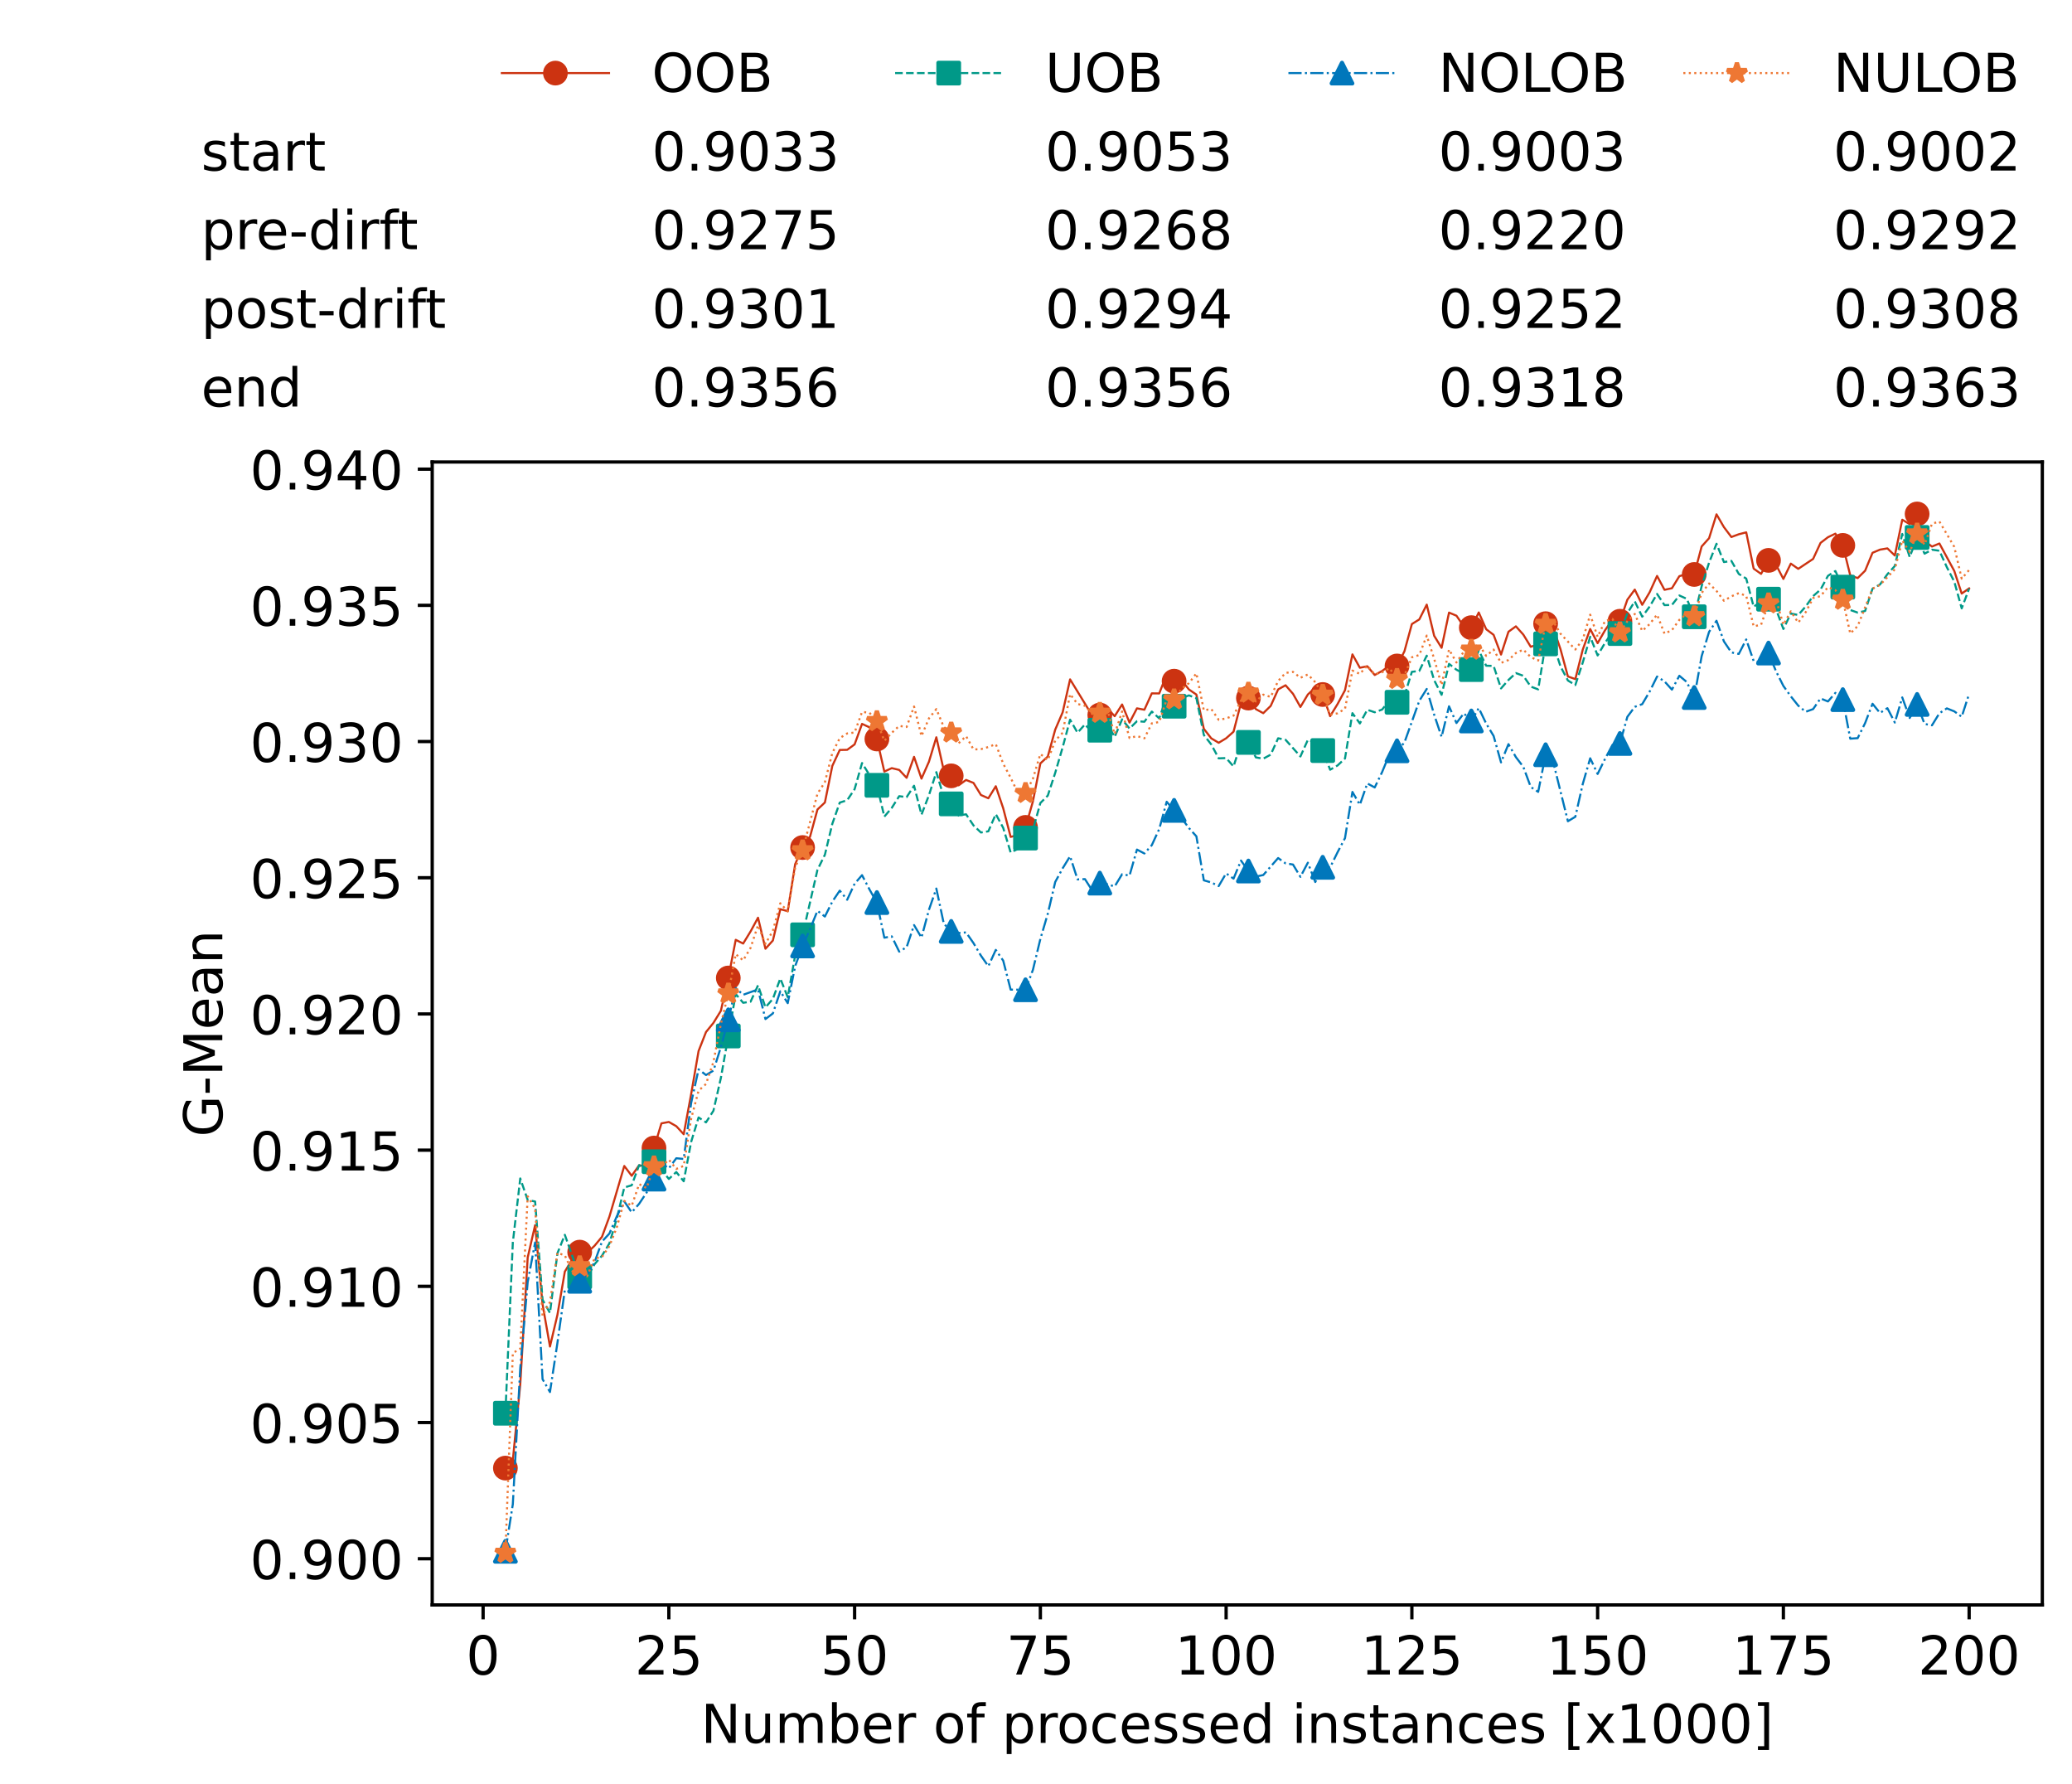 <?xml version="1.0" encoding="utf-8" standalone="no"?>
<!DOCTYPE svg PUBLIC "-//W3C//DTD SVG 1.1//EN"
  "http://www.w3.org/Graphics/SVG/1.1/DTD/svg11.dtd">
<!-- Created with matplotlib (https://matplotlib.org/) -->
<svg height="432.615pt" version="1.1" viewBox="0 0 502.65 432.615" width="502.65pt" xmlns="http://www.w3.org/2000/svg" xmlns:xlink="http://www.w3.org/1999/xlink">
 <defs>
  <style type="text/css">*{stroke-linecap:butt;stroke-linejoin:round;}</style>
 </defs>
 <g id="figure_1">
  <g id="patch_1">
   <path d="M 0 432.615 
L 502.65 432.615 
L 502.65 0 
L 0 0 
z
" style="fill:#ffffff;"/>
  </g>
  <g id="axes_1">
   <g id="patch_2">
    <path d="M 104.85 389.252 
L 495.45 389.252 
L 495.45 112.052 
L 104.85 112.052 
z
" style="fill:#ffffff;"/>
   </g>
   <g id="matplotlib.axis_1">
    <g id="xtick_1">
     <g id="line2d_1">
      <defs>
       <path d="M 0 0 
L 0 3.5 
" id="m2ad7caae60" style="stroke:#000000;stroke-width:0.8;"/>
      </defs>
      <g>
       <use style="stroke:#000000;stroke-width:0.8;" x="117.197" xlink:href="#m2ad7caae60" y="389.252"/>
      </g>
     </g>
     <g id="text_1">
      <!-- 0 -->
      <g transform="translate(113.061 406.13)scale(0.13 -0.13)">
       <defs>
        <path d="M 31.781 66.406 
Q 24.172 66.406 20.328 58.906 
Q 16.5 51.422 16.5 36.375 
Q 16.5 21.391 20.328 13.891 
Q 24.172 6.391 31.781 6.391 
Q 39.453 6.391 43.281 13.891 
Q 47.125 21.391 47.125 36.375 
Q 47.125 51.422 43.281 58.906 
Q 39.453 66.406 31.781 66.406 
z
M 31.781 74.219 
Q 44.047 74.219 50.516 64.516 
Q 56.984 54.828 56.984 36.375 
Q 56.984 17.969 50.516 8.266 
Q 44.047 -1.422 31.781 -1.422 
Q 19.531 -1.422 13.062 8.266 
Q 6.594 17.969 6.594 36.375 
Q 6.594 54.828 13.062 64.516 
Q 19.531 74.219 31.781 74.219 
z
" id="DejaVuSans-48"/>
       </defs>
       <use xlink:href="#DejaVuSans-48"/>
      </g>
     </g>
    </g>
    <g id="xtick_2">
     <g id="line2d_2">
      <g>
       <use style="stroke:#000000;stroke-width:0.8;" x="162.259" xlink:href="#m2ad7caae60" y="389.252"/>
      </g>
     </g>
     <g id="text_2">
      <!-- 25 -->
      <g transform="translate(153.988 406.13)scale(0.13 -0.13)">
       <defs>
        <path d="M 19.188 8.297 
L 53.609 8.297 
L 53.609 0 
L 7.328 0 
L 7.328 8.297 
Q 12.938 14.109 22.625 23.891 
Q 32.328 33.688 34.812 36.531 
Q 39.547 41.844 41.422 45.531 
Q 43.312 49.219 43.312 52.781 
Q 43.312 58.594 39.234 62.25 
Q 35.156 65.922 28.609 65.922 
Q 23.969 65.922 18.812 64.312 
Q 13.672 62.703 7.812 59.422 
L 7.812 69.391 
Q 13.766 71.781 18.938 73 
Q 24.125 74.219 28.422 74.219 
Q 39.75 74.219 46.484 68.547 
Q 53.219 62.891 53.219 53.422 
Q 53.219 48.922 51.531 44.891 
Q 49.859 40.875 45.406 35.406 
Q 44.188 33.984 37.641 27.219 
Q 31.109 20.453 19.188 8.297 
z
" id="DejaVuSans-50"/>
        <path d="M 10.797 72.906 
L 49.516 72.906 
L 49.516 64.594 
L 19.828 64.594 
L 19.828 46.734 
Q 21.969 47.469 24.109 47.828 
Q 26.266 48.188 28.422 48.188 
Q 40.625 48.188 47.75 41.5 
Q 54.891 34.812 54.891 23.391 
Q 54.891 11.625 47.562 5.094 
Q 40.234 -1.422 26.906 -1.422 
Q 22.312 -1.422 17.547 -0.641 
Q 12.797 0.141 7.719 1.703 
L 7.719 11.625 
Q 12.109 9.234 16.797 8.062 
Q 21.484 6.891 26.703 6.891 
Q 35.156 6.891 40.078 11.328 
Q 45.016 15.766 45.016 23.391 
Q 45.016 31 40.078 35.438 
Q 35.156 39.891 26.703 39.891 
Q 22.75 39.891 18.812 39.016 
Q 14.891 38.141 10.797 36.281 
z
" id="DejaVuSans-53"/>
       </defs>
       <use xlink:href="#DejaVuSans-50"/>
       <use x="63.623" xlink:href="#DejaVuSans-53"/>
      </g>
     </g>
    </g>
    <g id="xtick_3">
     <g id="line2d_3">
      <g>
       <use style="stroke:#000000;stroke-width:0.8;" x="207.322" xlink:href="#m2ad7caae60" y="389.252"/>
      </g>
     </g>
     <g id="text_3">
      <!-- 50 -->
      <g transform="translate(199.05 406.13)scale(0.13 -0.13)">
       <use xlink:href="#DejaVuSans-53"/>
       <use x="63.623" xlink:href="#DejaVuSans-48"/>
      </g>
     </g>
    </g>
    <g id="xtick_4">
     <g id="line2d_4">
      <g>
       <use style="stroke:#000000;stroke-width:0.8;" x="252.384" xlink:href="#m2ad7caae60" y="389.252"/>
      </g>
     </g>
     <g id="text_4">
      <!-- 75 -->
      <g transform="translate(244.113 406.13)scale(0.13 -0.13)">
       <defs>
        <path d="M 8.203 72.906 
L 55.078 72.906 
L 55.078 68.703 
L 28.609 0 
L 18.312 0 
L 43.219 64.594 
L 8.203 64.594 
z
" id="DejaVuSans-55"/>
       </defs>
       <use xlink:href="#DejaVuSans-55"/>
       <use x="63.623" xlink:href="#DejaVuSans-53"/>
      </g>
     </g>
    </g>
    <g id="xtick_5">
     <g id="line2d_5">
      <g>
       <use style="stroke:#000000;stroke-width:0.8;" x="297.446" xlink:href="#m2ad7caae60" y="389.252"/>
      </g>
     </g>
     <g id="text_5">
      <!-- 100 -->
      <g transform="translate(285.039 406.13)scale(0.13 -0.13)">
       <defs>
        <path d="M 12.406 8.297 
L 28.516 8.297 
L 28.516 63.922 
L 10.984 60.406 
L 10.984 69.391 
L 28.422 72.906 
L 38.281 72.906 
L 38.281 8.297 
L 54.391 8.297 
L 54.391 0 
L 12.406 0 
z
" id="DejaVuSans-49"/>
       </defs>
       <use xlink:href="#DejaVuSans-49"/>
       <use x="63.623" xlink:href="#DejaVuSans-48"/>
       <use x="127.246" xlink:href="#DejaVuSans-48"/>
      </g>
     </g>
    </g>
    <g id="xtick_6">
     <g id="line2d_6">
      <g>
       <use style="stroke:#000000;stroke-width:0.8;" x="342.509" xlink:href="#m2ad7caae60" y="389.252"/>
      </g>
     </g>
     <g id="text_6">
      <!-- 125 -->
      <g transform="translate(330.102 406.13)scale(0.13 -0.13)">
       <use xlink:href="#DejaVuSans-49"/>
       <use x="63.623" xlink:href="#DejaVuSans-50"/>
       <use x="127.246" xlink:href="#DejaVuSans-53"/>
      </g>
     </g>
    </g>
    <g id="xtick_7">
     <g id="line2d_7">
      <g>
       <use style="stroke:#000000;stroke-width:0.8;" x="387.571" xlink:href="#m2ad7caae60" y="389.252"/>
      </g>
     </g>
     <g id="text_7">
      <!-- 150 -->
      <g transform="translate(375.164 406.13)scale(0.13 -0.13)">
       <use xlink:href="#DejaVuSans-49"/>
       <use x="63.623" xlink:href="#DejaVuSans-53"/>
       <use x="127.246" xlink:href="#DejaVuSans-48"/>
      </g>
     </g>
    </g>
    <g id="xtick_8">
     <g id="line2d_8">
      <g>
       <use style="stroke:#000000;stroke-width:0.8;" x="432.633" xlink:href="#m2ad7caae60" y="389.252"/>
      </g>
     </g>
     <g id="text_8">
      <!-- 175 -->
      <g transform="translate(420.226 406.13)scale(0.13 -0.13)">
       <use xlink:href="#DejaVuSans-49"/>
       <use x="63.623" xlink:href="#DejaVuSans-55"/>
       <use x="127.246" xlink:href="#DejaVuSans-53"/>
      </g>
     </g>
    </g>
    <g id="xtick_9">
     <g id="line2d_9">
      <g>
       <use style="stroke:#000000;stroke-width:0.8;" x="477.695" xlink:href="#m2ad7caae60" y="389.252"/>
      </g>
     </g>
     <g id="text_9">
      <!-- 200 -->
      <g transform="translate(465.289 406.13)scale(0.13 -0.13)">
       <use xlink:href="#DejaVuSans-50"/>
       <use x="63.623" xlink:href="#DejaVuSans-48"/>
       <use x="127.246" xlink:href="#DejaVuSans-48"/>
      </g>
     </g>
    </g>
    <g id="text_10">
     <!-- Number of processed instances [x1000] -->
     <g transform="translate(170.025 422.711)scale(0.13 -0.13)">
      <defs>
       <path d="M 9.812 72.906 
L 23.094 72.906 
L 55.422 11.922 
L 55.422 72.906 
L 64.984 72.906 
L 64.984 0 
L 51.703 0 
L 19.391 60.984 
L 19.391 0 
L 9.812 0 
z
" id="DejaVuSans-78"/>
       <path d="M 8.5 21.578 
L 8.5 54.688 
L 17.484 54.688 
L 17.484 21.922 
Q 17.484 14.156 20.5 10.266 
Q 23.531 6.391 29.594 6.391 
Q 36.859 6.391 41.078 11.031 
Q 45.312 15.672 45.312 23.688 
L 45.312 54.688 
L 54.297 54.688 
L 54.297 0 
L 45.312 0 
L 45.312 8.406 
Q 42.047 3.422 37.719 1 
Q 33.406 -1.422 27.688 -1.422 
Q 18.266 -1.422 13.375 4.438 
Q 8.5 10.297 8.5 21.578 
z
M 31.109 56 
z
" id="DejaVuSans-117"/>
       <path d="M 52 44.188 
Q 55.375 50.25 60.062 53.125 
Q 64.75 56 71.094 56 
Q 79.641 56 84.281 50.016 
Q 88.922 44.047 88.922 33.016 
L 88.922 0 
L 79.891 0 
L 79.891 32.719 
Q 79.891 40.578 77.094 44.375 
Q 74.312 48.188 68.609 48.188 
Q 61.625 48.188 57.562 43.547 
Q 53.516 38.922 53.516 30.906 
L 53.516 0 
L 44.484 0 
L 44.484 32.719 
Q 44.484 40.625 41.703 44.406 
Q 38.922 48.188 33.109 48.188 
Q 26.219 48.188 22.156 43.531 
Q 18.109 38.875 18.109 30.906 
L 18.109 0 
L 9.078 0 
L 9.078 54.688 
L 18.109 54.688 
L 18.109 46.188 
Q 21.188 51.219 25.484 53.609 
Q 29.781 56 35.688 56 
Q 41.656 56 45.828 52.969 
Q 50 49.953 52 44.188 
z
" id="DejaVuSans-109"/>
       <path d="M 48.688 27.297 
Q 48.688 37.203 44.609 42.844 
Q 40.531 48.484 33.406 48.484 
Q 26.266 48.484 22.188 42.844 
Q 18.109 37.203 18.109 27.297 
Q 18.109 17.391 22.188 11.75 
Q 26.266 6.109 33.406 6.109 
Q 40.531 6.109 44.609 11.75 
Q 48.688 17.391 48.688 27.297 
z
M 18.109 46.391 
Q 20.953 51.266 25.266 53.625 
Q 29.594 56 35.594 56 
Q 45.562 56 51.781 48.094 
Q 58.016 40.188 58.016 27.297 
Q 58.016 14.406 51.781 6.484 
Q 45.562 -1.422 35.594 -1.422 
Q 29.594 -1.422 25.266 0.953 
Q 20.953 3.328 18.109 8.203 
L 18.109 0 
L 9.078 0 
L 9.078 75.984 
L 18.109 75.984 
z
" id="DejaVuSans-98"/>
       <path d="M 56.203 29.594 
L 56.203 25.203 
L 14.891 25.203 
Q 15.484 15.922 20.484 11.062 
Q 25.484 6.203 34.422 6.203 
Q 39.594 6.203 44.453 7.469 
Q 49.312 8.734 54.109 11.281 
L 54.109 2.781 
Q 49.266 0.734 44.188 -0.344 
Q 39.109 -1.422 33.891 -1.422 
Q 20.797 -1.422 13.156 6.188 
Q 5.516 13.812 5.516 26.812 
Q 5.516 40.234 12.766 48.109 
Q 20.016 56 32.328 56 
Q 43.359 56 49.781 48.891 
Q 56.203 41.797 56.203 29.594 
z
M 47.219 32.234 
Q 47.125 39.594 43.094 43.984 
Q 39.062 48.391 32.422 48.391 
Q 24.906 48.391 20.391 44.141 
Q 15.875 39.891 15.188 32.172 
z
" id="DejaVuSans-101"/>
       <path d="M 41.109 46.297 
Q 39.594 47.172 37.812 47.578 
Q 36.031 48 33.891 48 
Q 26.266 48 22.188 43.047 
Q 18.109 38.094 18.109 28.812 
L 18.109 0 
L 9.078 0 
L 9.078 54.688 
L 18.109 54.688 
L 18.109 46.188 
Q 20.953 51.172 25.484 53.578 
Q 30.031 56 36.531 56 
Q 37.453 56 38.578 55.875 
Q 39.703 55.766 41.062 55.516 
z
" id="DejaVuSans-114"/>
       <path id="DejaVuSans-32"/>
       <path d="M 30.609 48.391 
Q 23.391 48.391 19.188 42.75 
Q 14.984 37.109 14.984 27.297 
Q 14.984 17.484 19.156 11.844 
Q 23.344 6.203 30.609 6.203 
Q 37.797 6.203 41.984 11.859 
Q 46.188 17.531 46.188 27.297 
Q 46.188 37.016 41.984 42.703 
Q 37.797 48.391 30.609 48.391 
z
M 30.609 56 
Q 42.328 56 49.016 48.375 
Q 55.719 40.766 55.719 27.297 
Q 55.719 13.875 49.016 6.219 
Q 42.328 -1.422 30.609 -1.422 
Q 18.844 -1.422 12.172 6.219 
Q 5.516 13.875 5.516 27.297 
Q 5.516 40.766 12.172 48.375 
Q 18.844 56 30.609 56 
z
" id="DejaVuSans-111"/>
       <path d="M 37.109 75.984 
L 37.109 68.5 
L 28.516 68.5 
Q 23.688 68.5 21.797 66.547 
Q 19.922 64.594 19.922 59.516 
L 19.922 54.688 
L 34.719 54.688 
L 34.719 47.703 
L 19.922 47.703 
L 19.922 0 
L 10.891 0 
L 10.891 47.703 
L 2.297 47.703 
L 2.297 54.688 
L 10.891 54.688 
L 10.891 58.5 
Q 10.891 67.625 15.141 71.797 
Q 19.391 75.984 28.609 75.984 
z
" id="DejaVuSans-102"/>
       <path d="M 18.109 8.203 
L 18.109 -20.797 
L 9.078 -20.797 
L 9.078 54.688 
L 18.109 54.688 
L 18.109 46.391 
Q 20.953 51.266 25.266 53.625 
Q 29.594 56 35.594 56 
Q 45.562 56 51.781 48.094 
Q 58.016 40.188 58.016 27.297 
Q 58.016 14.406 51.781 6.484 
Q 45.562 -1.422 35.594 -1.422 
Q 29.594 -1.422 25.266 0.953 
Q 20.953 3.328 18.109 8.203 
z
M 48.688 27.297 
Q 48.688 37.203 44.609 42.844 
Q 40.531 48.484 33.406 48.484 
Q 26.266 48.484 22.188 42.844 
Q 18.109 37.203 18.109 27.297 
Q 18.109 17.391 22.188 11.75 
Q 26.266 6.109 33.406 6.109 
Q 40.531 6.109 44.609 11.75 
Q 48.688 17.391 48.688 27.297 
z
" id="DejaVuSans-112"/>
       <path d="M 48.781 52.594 
L 48.781 44.188 
Q 44.969 46.297 41.141 47.344 
Q 37.312 48.391 33.406 48.391 
Q 24.656 48.391 19.812 42.844 
Q 14.984 37.312 14.984 27.297 
Q 14.984 17.281 19.812 11.734 
Q 24.656 6.203 33.406 6.203 
Q 37.312 6.203 41.141 7.25 
Q 44.969 8.297 48.781 10.406 
L 48.781 2.094 
Q 45.016 0.344 40.984 -0.531 
Q 36.969 -1.422 32.422 -1.422 
Q 20.062 -1.422 12.781 6.344 
Q 5.516 14.109 5.516 27.297 
Q 5.516 40.672 12.859 48.328 
Q 20.219 56 33.016 56 
Q 37.156 56 41.109 55.141 
Q 45.062 54.297 48.781 52.594 
z
" id="DejaVuSans-99"/>
       <path d="M 44.281 53.078 
L 44.281 44.578 
Q 40.484 46.531 36.375 47.5 
Q 32.281 48.484 27.875 48.484 
Q 21.188 48.484 17.844 46.438 
Q 14.5 44.391 14.5 40.281 
Q 14.5 37.156 16.891 35.375 
Q 19.281 33.594 26.516 31.984 
L 29.594 31.297 
Q 39.156 29.25 43.188 25.516 
Q 47.219 21.781 47.219 15.094 
Q 47.219 7.469 41.188 3.016 
Q 35.156 -1.422 24.609 -1.422 
Q 20.219 -1.422 15.453 -0.562 
Q 10.688 0.297 5.422 2 
L 5.422 11.281 
Q 10.406 8.688 15.234 7.391 
Q 20.062 6.109 24.812 6.109 
Q 31.156 6.109 34.562 8.281 
Q 37.984 10.453 37.984 14.406 
Q 37.984 18.062 35.516 20.016 
Q 33.062 21.969 24.703 23.781 
L 21.578 24.516 
Q 13.234 26.266 9.516 29.906 
Q 5.812 33.547 5.812 39.891 
Q 5.812 47.609 11.281 51.797 
Q 16.75 56 26.812 56 
Q 31.781 56 36.172 55.266 
Q 40.578 54.547 44.281 53.078 
z
" id="DejaVuSans-115"/>
       <path d="M 45.406 46.391 
L 45.406 75.984 
L 54.391 75.984 
L 54.391 0 
L 45.406 0 
L 45.406 8.203 
Q 42.578 3.328 38.25 0.953 
Q 33.938 -1.422 27.875 -1.422 
Q 17.969 -1.422 11.734 6.484 
Q 5.516 14.406 5.516 27.297 
Q 5.516 40.188 11.734 48.094 
Q 17.969 56 27.875 56 
Q 33.938 56 38.25 53.625 
Q 42.578 51.266 45.406 46.391 
z
M 14.797 27.297 
Q 14.797 17.391 18.875 11.75 
Q 22.953 6.109 30.078 6.109 
Q 37.203 6.109 41.297 11.75 
Q 45.406 17.391 45.406 27.297 
Q 45.406 37.203 41.297 42.844 
Q 37.203 48.484 30.078 48.484 
Q 22.953 48.484 18.875 42.844 
Q 14.797 37.203 14.797 27.297 
z
" id="DejaVuSans-100"/>
       <path d="M 9.422 54.688 
L 18.406 54.688 
L 18.406 0 
L 9.422 0 
z
M 9.422 75.984 
L 18.406 75.984 
L 18.406 64.594 
L 9.422 64.594 
z
" id="DejaVuSans-105"/>
       <path d="M 54.891 33.016 
L 54.891 0 
L 45.906 0 
L 45.906 32.719 
Q 45.906 40.484 42.875 44.328 
Q 39.844 48.188 33.797 48.188 
Q 26.516 48.188 22.312 43.547 
Q 18.109 38.922 18.109 30.906 
L 18.109 0 
L 9.078 0 
L 9.078 54.688 
L 18.109 54.688 
L 18.109 46.188 
Q 21.344 51.125 25.703 53.562 
Q 30.078 56 35.797 56 
Q 45.219 56 50.047 50.172 
Q 54.891 44.344 54.891 33.016 
z
" id="DejaVuSans-110"/>
       <path d="M 18.312 70.219 
L 18.312 54.688 
L 36.812 54.688 
L 36.812 47.703 
L 18.312 47.703 
L 18.312 18.016 
Q 18.312 11.328 20.141 9.422 
Q 21.969 7.516 27.594 7.516 
L 36.812 7.516 
L 36.812 0 
L 27.594 0 
Q 17.188 0 13.234 3.875 
Q 9.281 7.766 9.281 18.016 
L 9.281 47.703 
L 2.688 47.703 
L 2.688 54.688 
L 9.281 54.688 
L 9.281 70.219 
z
" id="DejaVuSans-116"/>
       <path d="M 34.281 27.484 
Q 23.391 27.484 19.188 25 
Q 14.984 22.516 14.984 16.5 
Q 14.984 11.719 18.141 8.906 
Q 21.297 6.109 26.703 6.109 
Q 34.188 6.109 38.703 11.406 
Q 43.219 16.703 43.219 25.484 
L 43.219 27.484 
z
M 52.203 31.203 
L 52.203 0 
L 43.219 0 
L 43.219 8.297 
Q 40.141 3.328 35.547 0.953 
Q 30.953 -1.422 24.312 -1.422 
Q 15.922 -1.422 10.953 3.297 
Q 6 8.016 6 15.922 
Q 6 25.141 12.172 29.828 
Q 18.359 34.516 30.609 34.516 
L 43.219 34.516 
L 43.219 35.406 
Q 43.219 41.609 39.141 45 
Q 35.062 48.391 27.688 48.391 
Q 23 48.391 18.547 47.266 
Q 14.109 46.141 10.016 43.891 
L 10.016 52.203 
Q 14.938 54.109 19.578 55.047 
Q 24.219 56 28.609 56 
Q 40.484 56 46.344 49.844 
Q 52.203 43.703 52.203 31.203 
z
" id="DejaVuSans-97"/>
       <path d="M 8.594 75.984 
L 29.297 75.984 
L 29.297 69 
L 17.578 69 
L 17.578 -6.203 
L 29.297 -6.203 
L 29.297 -13.188 
L 8.594 -13.188 
z
" id="DejaVuSans-91"/>
       <path d="M 54.891 54.688 
L 35.109 28.078 
L 55.906 0 
L 45.312 0 
L 29.391 21.484 
L 13.484 0 
L 2.875 0 
L 24.125 28.609 
L 4.688 54.688 
L 15.281 54.688 
L 29.781 35.203 
L 44.281 54.688 
z
" id="DejaVuSans-120"/>
       <path d="M 30.422 75.984 
L 30.422 -13.188 
L 9.719 -13.188 
L 9.719 -6.203 
L 21.391 -6.203 
L 21.391 69 
L 9.719 69 
L 9.719 75.984 
z
" id="DejaVuSans-93"/>
      </defs>
      <use xlink:href="#DejaVuSans-78"/>
      <use x="74.805" xlink:href="#DejaVuSans-117"/>
      <use x="138.184" xlink:href="#DejaVuSans-109"/>
      <use x="235.596" xlink:href="#DejaVuSans-98"/>
      <use x="299.072" xlink:href="#DejaVuSans-101"/>
      <use x="360.596" xlink:href="#DejaVuSans-114"/>
      <use x="401.709" xlink:href="#DejaVuSans-32"/>
      <use x="433.496" xlink:href="#DejaVuSans-111"/>
      <use x="494.678" xlink:href="#DejaVuSans-102"/>
      <use x="529.883" xlink:href="#DejaVuSans-32"/>
      <use x="561.67" xlink:href="#DejaVuSans-112"/>
      <use x="625.146" xlink:href="#DejaVuSans-114"/>
      <use x="664.01" xlink:href="#DejaVuSans-111"/>
      <use x="725.191" xlink:href="#DejaVuSans-99"/>
      <use x="780.172" xlink:href="#DejaVuSans-101"/>
      <use x="841.695" xlink:href="#DejaVuSans-115"/>
      <use x="893.795" xlink:href="#DejaVuSans-115"/>
      <use x="945.895" xlink:href="#DejaVuSans-101"/>
      <use x="1007.418" xlink:href="#DejaVuSans-100"/>
      <use x="1070.895" xlink:href="#DejaVuSans-32"/>
      <use x="1102.682" xlink:href="#DejaVuSans-105"/>
      <use x="1130.465" xlink:href="#DejaVuSans-110"/>
      <use x="1193.844" xlink:href="#DejaVuSans-115"/>
      <use x="1245.943" xlink:href="#DejaVuSans-116"/>
      <use x="1285.152" xlink:href="#DejaVuSans-97"/>
      <use x="1346.432" xlink:href="#DejaVuSans-110"/>
      <use x="1409.811" xlink:href="#DejaVuSans-99"/>
      <use x="1464.791" xlink:href="#DejaVuSans-101"/>
      <use x="1526.314" xlink:href="#DejaVuSans-115"/>
      <use x="1578.414" xlink:href="#DejaVuSans-32"/>
      <use x="1610.201" xlink:href="#DejaVuSans-91"/>
      <use x="1649.215" xlink:href="#DejaVuSans-120"/>
      <use x="1708.395" xlink:href="#DejaVuSans-49"/>
      <use x="1772.018" xlink:href="#DejaVuSans-48"/>
      <use x="1835.641" xlink:href="#DejaVuSans-48"/>
      <use x="1899.264" xlink:href="#DejaVuSans-48"/>
      <use x="1962.887" xlink:href="#DejaVuSans-93"/>
     </g>
    </g>
   </g>
   <g id="matplotlib.axis_2">
    <g id="ytick_1">
     <g id="line2d_10">
      <defs>
       <path d="M 0 0 
L -3.5 0 
" id="mbdecea1c2c" style="stroke:#000000;stroke-width:0.8;"/>
      </defs>
      <g>
       <use style="stroke:#000000;stroke-width:0.8;" x="104.85" xlink:href="#mbdecea1c2c" y="378.044"/>
      </g>
     </g>
     <g id="text_11">
      <!-- 0.900 -->
      <g transform="translate(60.633 382.983)scale(0.13 -0.13)">
       <defs>
        <path d="M 10.688 12.406 
L 21 12.406 
L 21 0 
L 10.688 0 
z
" id="DejaVuSans-46"/>
        <path d="M 10.984 1.516 
L 10.984 10.5 
Q 14.703 8.734 18.5 7.812 
Q 22.312 6.891 25.984 6.891 
Q 35.75 6.891 40.891 13.453 
Q 46.047 20.016 46.781 33.406 
Q 43.953 29.203 39.594 26.953 
Q 35.25 24.703 29.984 24.703 
Q 19.047 24.703 12.672 31.312 
Q 6.297 37.938 6.297 49.422 
Q 6.297 60.641 12.938 67.422 
Q 19.578 74.219 30.609 74.219 
Q 43.266 74.219 49.922 64.516 
Q 56.594 54.828 56.594 36.375 
Q 56.594 19.141 48.406 8.859 
Q 40.234 -1.422 26.422 -1.422 
Q 22.703 -1.422 18.891 -0.688 
Q 15.094 0.047 10.984 1.516 
z
M 30.609 32.422 
Q 37.25 32.422 41.125 36.953 
Q 45.016 41.5 45.016 49.422 
Q 45.016 57.281 41.125 61.844 
Q 37.25 66.406 30.609 66.406 
Q 23.969 66.406 20.094 61.844 
Q 16.219 57.281 16.219 49.422 
Q 16.219 41.5 20.094 36.953 
Q 23.969 32.422 30.609 32.422 
z
" id="DejaVuSans-57"/>
       </defs>
       <use xlink:href="#DejaVuSans-48"/>
       <use x="63.623" xlink:href="#DejaVuSans-46"/>
       <use x="95.41" xlink:href="#DejaVuSans-57"/>
       <use x="159.033" xlink:href="#DejaVuSans-48"/>
       <use x="222.656" xlink:href="#DejaVuSans-48"/>
      </g>
     </g>
    </g>
    <g id="ytick_2">
     <g id="line2d_11">
      <g>
       <use style="stroke:#000000;stroke-width:0.8;" x="104.85" xlink:href="#mbdecea1c2c" y="345.012"/>
      </g>
     </g>
     <g id="text_12">
      <!-- 0.905 -->
      <g transform="translate(60.633 349.951)scale(0.13 -0.13)">
       <use xlink:href="#DejaVuSans-48"/>
       <use x="63.623" xlink:href="#DejaVuSans-46"/>
       <use x="95.41" xlink:href="#DejaVuSans-57"/>
       <use x="159.033" xlink:href="#DejaVuSans-48"/>
       <use x="222.656" xlink:href="#DejaVuSans-53"/>
      </g>
     </g>
    </g>
    <g id="ytick_3">
     <g id="line2d_12">
      <g>
       <use style="stroke:#000000;stroke-width:0.8;" x="104.85" xlink:href="#mbdecea1c2c" y="311.979"/>
      </g>
     </g>
     <g id="text_13">
      <!-- 0.910 -->
      <g transform="translate(60.633 316.918)scale(0.13 -0.13)">
       <use xlink:href="#DejaVuSans-48"/>
       <use x="63.623" xlink:href="#DejaVuSans-46"/>
       <use x="95.41" xlink:href="#DejaVuSans-57"/>
       <use x="159.033" xlink:href="#DejaVuSans-49"/>
       <use x="222.656" xlink:href="#DejaVuSans-48"/>
      </g>
     </g>
    </g>
    <g id="ytick_4">
     <g id="line2d_13">
      <g>
       <use style="stroke:#000000;stroke-width:0.8;" x="104.85" xlink:href="#mbdecea1c2c" y="278.947"/>
      </g>
     </g>
     <g id="text_14">
      <!-- 0.915 -->
      <g transform="translate(60.633 283.886)scale(0.13 -0.13)">
       <use xlink:href="#DejaVuSans-48"/>
       <use x="63.623" xlink:href="#DejaVuSans-46"/>
       <use x="95.41" xlink:href="#DejaVuSans-57"/>
       <use x="159.033" xlink:href="#DejaVuSans-49"/>
       <use x="222.656" xlink:href="#DejaVuSans-53"/>
      </g>
     </g>
    </g>
    <g id="ytick_5">
     <g id="line2d_14">
      <g>
       <use style="stroke:#000000;stroke-width:0.8;" x="104.85" xlink:href="#mbdecea1c2c" y="245.915"/>
      </g>
     </g>
     <g id="text_15">
      <!-- 0.920 -->
      <g transform="translate(60.633 250.854)scale(0.13 -0.13)">
       <use xlink:href="#DejaVuSans-48"/>
       <use x="63.623" xlink:href="#DejaVuSans-46"/>
       <use x="95.41" xlink:href="#DejaVuSans-57"/>
       <use x="159.033" xlink:href="#DejaVuSans-50"/>
       <use x="222.656" xlink:href="#DejaVuSans-48"/>
      </g>
     </g>
    </g>
    <g id="ytick_6">
     <g id="line2d_15">
      <g>
       <use style="stroke:#000000;stroke-width:0.8;" x="104.85" xlink:href="#mbdecea1c2c" y="212.882"/>
      </g>
     </g>
     <g id="text_16">
      <!-- 0.925 -->
      <g transform="translate(60.633 217.821)scale(0.13 -0.13)">
       <use xlink:href="#DejaVuSans-48"/>
       <use x="63.623" xlink:href="#DejaVuSans-46"/>
       <use x="95.41" xlink:href="#DejaVuSans-57"/>
       <use x="159.033" xlink:href="#DejaVuSans-50"/>
       <use x="222.656" xlink:href="#DejaVuSans-53"/>
      </g>
     </g>
    </g>
    <g id="ytick_7">
     <g id="line2d_16">
      <g>
       <use style="stroke:#000000;stroke-width:0.8;" x="104.85" xlink:href="#mbdecea1c2c" y="179.85"/>
      </g>
     </g>
     <g id="text_17">
      <!-- 0.930 -->
      <g transform="translate(60.633 184.789)scale(0.13 -0.13)">
       <defs>
        <path d="M 40.578 39.312 
Q 47.656 37.797 51.625 33 
Q 55.609 28.219 55.609 21.188 
Q 55.609 10.406 48.188 4.484 
Q 40.766 -1.422 27.094 -1.422 
Q 22.516 -1.422 17.656 -0.516 
Q 12.797 0.391 7.625 2.203 
L 7.625 11.719 
Q 11.719 9.328 16.594 8.109 
Q 21.484 6.891 26.812 6.891 
Q 36.078 6.891 40.938 10.547 
Q 45.797 14.203 45.797 21.188 
Q 45.797 27.641 41.281 31.266 
Q 36.766 34.906 28.719 34.906 
L 20.219 34.906 
L 20.219 43.016 
L 29.109 43.016 
Q 36.375 43.016 40.234 45.922 
Q 44.094 48.828 44.094 54.297 
Q 44.094 59.906 40.109 62.906 
Q 36.141 65.922 28.719 65.922 
Q 24.656 65.922 20.016 65.031 
Q 15.375 64.156 9.812 62.312 
L 9.812 71.094 
Q 15.438 72.656 20.344 73.438 
Q 25.25 74.219 29.594 74.219 
Q 40.828 74.219 47.359 69.109 
Q 53.906 64.016 53.906 55.328 
Q 53.906 49.266 50.438 45.094 
Q 46.969 40.922 40.578 39.312 
z
" id="DejaVuSans-51"/>
       </defs>
       <use xlink:href="#DejaVuSans-48"/>
       <use x="63.623" xlink:href="#DejaVuSans-46"/>
       <use x="95.41" xlink:href="#DejaVuSans-57"/>
       <use x="159.033" xlink:href="#DejaVuSans-51"/>
       <use x="222.656" xlink:href="#DejaVuSans-48"/>
      </g>
     </g>
    </g>
    <g id="ytick_8">
     <g id="line2d_17">
      <g>
       <use style="stroke:#000000;stroke-width:0.8;" x="104.85" xlink:href="#mbdecea1c2c" y="146.818"/>
      </g>
     </g>
     <g id="text_18">
      <!-- 0.935 -->
      <g transform="translate(60.633 151.757)scale(0.13 -0.13)">
       <use xlink:href="#DejaVuSans-48"/>
       <use x="63.623" xlink:href="#DejaVuSans-46"/>
       <use x="95.41" xlink:href="#DejaVuSans-57"/>
       <use x="159.033" xlink:href="#DejaVuSans-51"/>
       <use x="222.656" xlink:href="#DejaVuSans-53"/>
      </g>
     </g>
    </g>
    <g id="ytick_9">
     <g id="line2d_18">
      <g>
       <use style="stroke:#000000;stroke-width:0.8;" x="104.85" xlink:href="#mbdecea1c2c" y="113.785"/>
      </g>
     </g>
     <g id="text_19">
      <!-- 0.940 -->
      <g transform="translate(60.633 118.724)scale(0.13 -0.13)">
       <defs>
        <path d="M 37.797 64.312 
L 12.891 25.391 
L 37.797 25.391 
z
M 35.203 72.906 
L 47.609 72.906 
L 47.609 25.391 
L 58.016 25.391 
L 58.016 17.188 
L 47.609 17.188 
L 47.609 0 
L 37.797 0 
L 37.797 17.188 
L 4.891 17.188 
L 4.891 26.703 
z
" id="DejaVuSans-52"/>
       </defs>
       <use xlink:href="#DejaVuSans-48"/>
       <use x="63.623" xlink:href="#DejaVuSans-46"/>
       <use x="95.41" xlink:href="#DejaVuSans-57"/>
       <use x="159.033" xlink:href="#DejaVuSans-52"/>
       <use x="222.656" xlink:href="#DejaVuSans-48"/>
      </g>
     </g>
    </g>
    <g id="text_20">
     <!-- G-Mean -->
     <g transform="translate(53.93 275.744)rotate(-90)scale(0.13 -0.13)">
      <defs>
       <path d="M 59.516 10.406 
L 59.516 29.984 
L 43.406 29.984 
L 43.406 38.094 
L 69.281 38.094 
L 69.281 6.781 
Q 63.578 2.734 56.688 0.656 
Q 49.812 -1.422 42 -1.422 
Q 24.906 -1.422 15.25 8.562 
Q 5.609 18.562 5.609 36.375 
Q 5.609 54.25 15.25 64.234 
Q 24.906 74.219 42 74.219 
Q 49.125 74.219 55.547 72.453 
Q 61.969 70.703 67.391 67.281 
L 67.391 56.781 
Q 61.922 61.422 55.766 63.766 
Q 49.609 66.109 42.828 66.109 
Q 29.438 66.109 22.719 58.641 
Q 16.016 51.172 16.016 36.375 
Q 16.016 21.625 22.719 14.156 
Q 29.438 6.688 42.828 6.688 
Q 48.047 6.688 52.141 7.594 
Q 56.25 8.5 59.516 10.406 
z
" id="DejaVuSans-71"/>
       <path d="M 4.891 31.391 
L 31.203 31.391 
L 31.203 23.391 
L 4.891 23.391 
z
" id="DejaVuSans-45"/>
       <path d="M 9.812 72.906 
L 24.516 72.906 
L 43.109 23.297 
L 61.812 72.906 
L 76.516 72.906 
L 76.516 0 
L 66.891 0 
L 66.891 64.016 
L 48.094 14.016 
L 38.188 14.016 
L 19.391 64.016 
L 19.391 0 
L 9.812 0 
z
" id="DejaVuSans-77"/>
      </defs>
      <use xlink:href="#DejaVuSans-71"/>
      <use x="77.49" xlink:href="#DejaVuSans-45"/>
      <use x="113.574" xlink:href="#DejaVuSans-77"/>
      <use x="199.854" xlink:href="#DejaVuSans-101"/>
      <use x="261.377" xlink:href="#DejaVuSans-97"/>
      <use x="322.656" xlink:href="#DejaVuSans-110"/>
     </g>
    </g>
   </g>
   <g id="line2d_19"/>
   <g id="line2d_20"/>
   <g id="line2d_21"/>
   <g id="line2d_22"/>
   <g id="line2d_23"/>
   <g id="line2d_24">
    <path clip-path="url(#p6a2dfdfb5e)" d="M 122.605 356.064 
L 124.407 354.171 
L 126.21 335.755 
L 128.012 304.995 
L 129.815 297.141 
L 131.617 316.314 
L 133.419 326.578 
L 135.222 318.918 
L 137.024 308.414 
L 138.827 305.386 
L 140.629 303.685 
L 142.432 303.85 
L 144.234 302.141 
L 146.037 299.964 
L 147.839 295.069 
L 151.444 282.793 
L 153.247 285.167 
L 155.049 282.617 
L 156.852 282.907 
L 158.654 278.44 
L 160.457 272.456 
L 162.259 272.111 
L 164.062 273.139 
L 165.864 275.087 
L 167.667 265.351 
L 169.469 254.908 
L 171.272 250.304 
L 173.074 248.083 
L 174.877 245.154 
L 176.679 237.197 
L 178.482 227.941 
L 180.284 228.843 
L 182.087 225.899 
L 183.889 222.574 
L 185.692 230.102 
L 187.494 228.104 
L 189.297 220.51 
L 191.099 220.987 
L 192.902 209.584 
L 194.704 205.555 
L 196.507 202.929 
L 198.309 196.331 
L 200.112 194.628 
L 201.914 185.759 
L 203.717 181.892 
L 205.519 181.858 
L 207.322 180.539 
L 209.124 175.568 
L 210.927 176.396 
L 212.729 179.229 
L 214.532 187.13 
L 216.334 186.298 
L 218.137 186.731 
L 219.939 188.646 
L 221.742 183.562 
L 223.544 188.845 
L 225.347 184.764 
L 227.149 178.813 
L 228.952 186.842 
L 230.754 188.17 
L 232.557 190.471 
L 234.359 189.163 
L 236.162 189.883 
L 237.964 192.808 
L 239.767 193.608 
L 241.569 190.691 
L 243.372 196.037 
L 245.174 202.976 
L 246.976 202.533 
L 248.779 200.666 
L 250.581 194.354 
L 252.384 185.154 
L 254.186 183.481 
L 255.989 176.955 
L 257.791 172.762 
L 259.594 164.773 
L 265.001 173.602 
L 266.804 173.419 
L 268.606 171.731 
L 270.409 173.702 
L 272.211 170.862 
L 274.014 175.25 
L 275.816 171.798 
L 277.619 172.134 
L 279.421 168.164 
L 281.224 168.182 
L 283.026 163.536 
L 284.829 165.209 
L 286.631 164.966 
L 288.434 167.23 
L 290.236 168.458 
L 292.039 176.76 
L 293.841 179.073 
L 295.644 180.15 
L 297.446 179.061 
L 299.249 177.46 
L 301.051 170.506 
L 302.854 169.307 
L 304.656 171.989 
L 306.459 172.968 
L 308.261 171.208 
L 310.064 167.205 
L 311.866 166.203 
L 313.669 168.27 
L 315.471 171.465 
L 317.274 168.442 
L 319.076 166.744 
L 320.879 168.442 
L 322.681 173.695 
L 324.484 170.753 
L 326.286 167.404 
L 328.089 158.712 
L 329.891 161.954 
L 331.694 161.59 
L 333.496 163.707 
L 335.299 162.728 
L 337.101 161.402 
L 338.904 161.522 
L 340.706 157.954 
L 342.509 151.356 
L 344.311 150.229 
L 346.114 146.642 
L 347.916 154.205 
L 349.719 157.115 
L 351.521 148.575 
L 353.324 149.332 
L 355.126 151.958 
L 356.928 152.226 
L 358.731 148.544 
L 360.533 152.607 
L 362.336 153.973 
L 364.138 158.755 
L 365.941 153.22 
L 367.743 151.91 
L 369.546 153.917 
L 371.348 156.872 
L 373.151 156.262 
L 374.953 151.266 
L 376.756 152.138 
L 378.558 157.441 
L 380.361 164.061 
L 382.163 164.703 
L 383.966 157.547 
L 385.768 152.559 
L 387.571 155.989 
L 389.373 152.851 
L 391.176 150.272 
L 392.978 150.675 
L 394.781 145.45 
L 396.583 142.997 
L 398.386 146.688 
L 400.188 143.649 
L 401.991 139.684 
L 403.793 143.048 
L 405.596 142.666 
L 407.398 139.737 
L 409.201 139.209 
L 411.003 139.327 
L 412.806 132.539 
L 414.608 130.534 
L 416.411 124.745 
L 418.213 127.851 
L 420.016 130.242 
L 421.818 129.577 
L 423.621 129.113 
L 425.423 137.913 
L 427.226 139.183 
L 429.028 135.91 
L 430.831 136.952 
L 432.633 140.41 
L 434.436 136.699 
L 436.238 137.965 
L 439.843 135.561 
L 441.646 131.676 
L 443.448 130.292 
L 445.251 129.43 
L 447.053 132.274 
L 448.856 139.556 
L 450.658 140.206 
L 452.461 138.421 
L 454.263 134.069 
L 456.066 133.307 
L 457.868 132.997 
L 459.671 134.732 
L 461.473 126.053 
L 463.276 127.121 
L 465.078 124.652 
L 466.881 131.198 
L 468.683 132.558 
L 470.485 131.816 
L 474.09 138.469 
L 475.893 143.956 
L 477.695 142.705 
L 477.695 142.705 
" style="fill:none;stroke:#cc3311;stroke-linecap:square;stroke-width:0.5;"/>
    <defs>
     <path d="M 0 2.5 
C 0.663 2.5 1.299 2.237 1.768 1.768 
C 2.237 1.299 2.5 0.663 2.5 0 
C 2.5 -0.663 2.237 -1.299 1.768 -1.768 
C 1.299 -2.237 0.663 -2.5 0 -2.5 
C -0.663 -2.5 -1.299 -2.237 -1.768 -1.768 
C -2.237 -1.299 -2.5 -0.663 -2.5 0 
C -2.5 0.663 -2.237 1.299 -1.768 1.768 
C -1.299 2.237 -0.663 2.5 0 2.5 
z
" id="m433d16db42" style="stroke:#cc3311;"/>
    </defs>
    <g clip-path="url(#p6a2dfdfb5e)">
     <use style="fill:#cc3311;stroke:#cc3311;" x="122.605" xlink:href="#m433d16db42" y="356.064"/>
     <use style="fill:#cc3311;stroke:#cc3311;" x="140.629" xlink:href="#m433d16db42" y="303.685"/>
     <use style="fill:#cc3311;stroke:#cc3311;" x="158.654" xlink:href="#m433d16db42" y="278.44"/>
     <use style="fill:#cc3311;stroke:#cc3311;" x="176.679" xlink:href="#m433d16db42" y="237.197"/>
     <use style="fill:#cc3311;stroke:#cc3311;" x="194.704" xlink:href="#m433d16db42" y="205.555"/>
     <use style="fill:#cc3311;stroke:#cc3311;" x="212.729" xlink:href="#m433d16db42" y="179.229"/>
     <use style="fill:#cc3311;stroke:#cc3311;" x="230.754" xlink:href="#m433d16db42" y="188.17"/>
     <use style="fill:#cc3311;stroke:#cc3311;" x="248.779" xlink:href="#m433d16db42" y="200.666"/>
     <use style="fill:#cc3311;stroke:#cc3311;" x="266.804" xlink:href="#m433d16db42" y="173.419"/>
     <use style="fill:#cc3311;stroke:#cc3311;" x="284.829" xlink:href="#m433d16db42" y="165.209"/>
     <use style="fill:#cc3311;stroke:#cc3311;" x="302.854" xlink:href="#m433d16db42" y="169.307"/>
     <use style="fill:#cc3311;stroke:#cc3311;" x="320.879" xlink:href="#m433d16db42" y="168.442"/>
     <use style="fill:#cc3311;stroke:#cc3311;" x="338.904" xlink:href="#m433d16db42" y="161.522"/>
     <use style="fill:#cc3311;stroke:#cc3311;" x="356.928" xlink:href="#m433d16db42" y="152.226"/>
     <use style="fill:#cc3311;stroke:#cc3311;" x="374.953" xlink:href="#m433d16db42" y="151.266"/>
     <use style="fill:#cc3311;stroke:#cc3311;" x="392.978" xlink:href="#m433d16db42" y="150.675"/>
     <use style="fill:#cc3311;stroke:#cc3311;" x="411.003" xlink:href="#m433d16db42" y="139.327"/>
     <use style="fill:#cc3311;stroke:#cc3311;" x="429.028" xlink:href="#m433d16db42" y="135.91"/>
     <use style="fill:#cc3311;stroke:#cc3311;" x="447.053" xlink:href="#m433d16db42" y="132.274"/>
     <use style="fill:#cc3311;stroke:#cc3311;" x="465.078" xlink:href="#m433d16db42" y="124.652"/>
    </g>
   </g>
   <g id="line2d_25"/>
   <g id="line2d_26"/>
   <g id="line2d_27"/>
   <g id="line2d_28"/>
   <g id="line2d_29">
    <path clip-path="url(#p6a2dfdfb5e)" d="M 122.605 342.758 
L 124.407 301.334 
L 126.21 285.812 
L 128.012 291.035 
L 129.815 291.408 
L 131.617 315.22 
L 133.419 318.447 
L 135.222 303.972 
L 137.024 299.488 
L 140.629 309.699 
L 142.432 309.752 
L 144.234 306.611 
L 146.037 304.547 
L 147.839 301.557 
L 149.642 295.524 
L 151.444 288.007 
L 153.247 287.471 
L 155.049 282.593 
L 156.852 283.603 
L 158.654 281.757 
L 160.457 283.7 
L 162.259 285.936 
L 164.062 284.26 
L 165.864 286.496 
L 167.667 276.94 
L 169.469 271.02 
L 171.272 272.211 
L 173.074 269.389 
L 174.877 261.449 
L 178.482 241.087 
L 180.284 243.21 
L 182.087 242.939 
L 183.889 238.974 
L 185.692 244.321 
L 187.494 242.262 
L 189.297 237.318 
L 191.099 241.853 
L 192.902 231.691 
L 194.704 226.729 
L 198.309 210.967 
L 200.112 207.299 
L 201.914 199.795 
L 203.717 194.658 
L 205.519 194.081 
L 207.322 191.398 
L 209.124 185.066 
L 210.927 187.956 
L 212.729 190.464 
L 214.532 198.058 
L 216.334 195.941 
L 218.137 193.099 
L 219.939 193.335 
L 221.742 190.575 
L 223.544 197.58 
L 225.347 192.885 
L 227.149 187.273 
L 228.952 193.327 
L 230.754 194.968 
L 232.557 197.812 
L 234.359 197.49 
L 236.162 200.189 
L 237.964 201.908 
L 239.767 201.621 
L 241.569 197.449 
L 243.372 200.789 
L 245.174 206.752 
L 246.976 205.872 
L 248.779 203.255 
L 250.581 201.272 
L 252.384 194.757 
L 254.186 192.96 
L 255.989 187.434 
L 257.791 181.245 
L 259.594 174.543 
L 261.396 177.707 
L 263.199 175.697 
L 265.001 177.642 
L 266.804 177.101 
L 268.606 175.44 
L 270.409 178.739 
L 272.211 174.465 
L 274.014 176.704 
L 275.816 174.913 
L 277.619 175.047 
L 279.421 172.581 
L 281.224 174.236 
L 283.026 168.946 
L 284.829 171.277 
L 286.631 169.307 
L 288.434 168.659 
L 290.236 169.324 
L 292.039 178.251 
L 293.841 180.555 
L 295.644 183.927 
L 297.446 183.854 
L 299.249 185.892 
L 301.051 180.251 
L 302.854 180.053 
L 304.656 183.694 
L 306.459 184.008 
L 308.261 183.028 
L 310.064 179.056 
L 311.866 179.425 
L 315.471 183.467 
L 317.274 179.444 
L 319.076 180.064 
L 320.879 182.035 
L 322.681 186.684 
L 324.484 185.648 
L 326.286 183.956 
L 328.089 172.965 
L 329.891 175.461 
L 331.694 172.146 
L 333.496 172.749 
L 335.299 172.088 
L 337.101 169.782 
L 338.904 170.325 
L 340.706 168.75 
L 342.509 162.945 
L 344.311 162.72 
L 346.114 159.024 
L 347.916 164.966 
L 349.719 168.514 
L 351.521 161.012 
L 353.324 162.427 
L 355.126 163.39 
L 356.928 162.393 
L 358.731 157.719 
L 360.533 161.461 
L 362.336 161.505 
L 364.138 166.962 
L 365.941 164.915 
L 367.743 163.246 
L 369.546 163.906 
L 371.348 166.522 
L 373.151 167.197 
L 374.953 156.159 
L 376.756 156.044 
L 378.558 161.615 
L 380.361 165.047 
L 382.163 166.154 
L 383.966 160.676 
L 385.768 154.438 
L 387.571 158.97 
L 389.373 155.897 
L 391.176 153.292 
L 392.978 153.653 
L 394.781 148.726 
L 396.583 145.857 
L 398.386 149.573 
L 400.188 147.12 
L 401.991 144.047 
L 403.793 146.764 
L 405.596 146.721 
L 407.398 144.427 
L 409.201 145.238 
L 411.003 149.593 
L 412.806 142.171 
L 414.608 136.465 
L 416.411 131.879 
L 418.213 136.322 
L 420.016 136.037 
L 421.818 139.198 
L 423.621 140.325 
L 425.423 147.156 
L 427.226 145.905 
L 429.028 145.33 
L 430.831 147.697 
L 432.633 152.547 
L 434.436 148.811 
L 436.238 149.152 
L 438.041 147.1 
L 439.843 144.578 
L 441.646 142.998 
L 443.448 139.664 
L 445.251 138.494 
L 447.053 142.396 
L 448.856 147.942 
L 450.658 148.576 
L 452.461 148.19 
L 454.263 142.768 
L 456.066 141.76 
L 457.868 139.266 
L 459.671 137.269 
L 461.473 129.503 
L 463.276 135.092 
L 465.078 130.351 
L 466.881 134.282 
L 468.683 133.32 
L 470.485 133.575 
L 472.288 137.56 
L 474.09 141.053 
L 475.893 147.546 
L 477.695 142.767 
L 477.695 142.767 
" style="fill:none;stroke:#009988;stroke-dasharray:1.85,0.8;stroke-dashoffset:0;stroke-width:0.5;"/>
    <defs>
     <path d="M -2.5 2.5 
L 2.5 2.5 
L 2.5 -2.5 
L -2.5 -2.5 
z
" id="m803c6b1ac2" style="stroke:#009988;stroke-linejoin:miter;"/>
    </defs>
    <g clip-path="url(#p6a2dfdfb5e)">
     <use style="fill:#009988;stroke:#009988;stroke-linejoin:miter;" x="122.605" xlink:href="#m803c6b1ac2" y="342.758"/>
     <use style="fill:#009988;stroke:#009988;stroke-linejoin:miter;" x="140.629" xlink:href="#m803c6b1ac2" y="309.699"/>
     <use style="fill:#009988;stroke:#009988;stroke-linejoin:miter;" x="158.654" xlink:href="#m803c6b1ac2" y="281.757"/>
     <use style="fill:#009988;stroke:#009988;stroke-linejoin:miter;" x="176.679" xlink:href="#m803c6b1ac2" y="251.257"/>
     <use style="fill:#009988;stroke:#009988;stroke-linejoin:miter;" x="194.704" xlink:href="#m803c6b1ac2" y="226.729"/>
     <use style="fill:#009988;stroke:#009988;stroke-linejoin:miter;" x="212.729" xlink:href="#m803c6b1ac2" y="190.464"/>
     <use style="fill:#009988;stroke:#009988;stroke-linejoin:miter;" x="230.754" xlink:href="#m803c6b1ac2" y="194.968"/>
     <use style="fill:#009988;stroke:#009988;stroke-linejoin:miter;" x="248.779" xlink:href="#m803c6b1ac2" y="203.255"/>
     <use style="fill:#009988;stroke:#009988;stroke-linejoin:miter;" x="266.804" xlink:href="#m803c6b1ac2" y="177.101"/>
     <use style="fill:#009988;stroke:#009988;stroke-linejoin:miter;" x="284.829" xlink:href="#m803c6b1ac2" y="171.277"/>
     <use style="fill:#009988;stroke:#009988;stroke-linejoin:miter;" x="302.854" xlink:href="#m803c6b1ac2" y="180.053"/>
     <use style="fill:#009988;stroke:#009988;stroke-linejoin:miter;" x="320.879" xlink:href="#m803c6b1ac2" y="182.035"/>
     <use style="fill:#009988;stroke:#009988;stroke-linejoin:miter;" x="338.904" xlink:href="#m803c6b1ac2" y="170.325"/>
     <use style="fill:#009988;stroke:#009988;stroke-linejoin:miter;" x="356.928" xlink:href="#m803c6b1ac2" y="162.393"/>
     <use style="fill:#009988;stroke:#009988;stroke-linejoin:miter;" x="374.953" xlink:href="#m803c6b1ac2" y="156.159"/>
     <use style="fill:#009988;stroke:#009988;stroke-linejoin:miter;" x="392.978" xlink:href="#m803c6b1ac2" y="153.653"/>
     <use style="fill:#009988;stroke:#009988;stroke-linejoin:miter;" x="411.003" xlink:href="#m803c6b1ac2" y="149.593"/>
     <use style="fill:#009988;stroke:#009988;stroke-linejoin:miter;" x="429.028" xlink:href="#m803c6b1ac2" y="145.33"/>
     <use style="fill:#009988;stroke:#009988;stroke-linejoin:miter;" x="447.053" xlink:href="#m803c6b1ac2" y="142.396"/>
     <use style="fill:#009988;stroke:#009988;stroke-linejoin:miter;" x="465.078" xlink:href="#m803c6b1ac2" y="130.351"/>
    </g>
   </g>
   <g id="line2d_30"/>
   <g id="line2d_31"/>
   <g id="line2d_32"/>
   <g id="line2d_33"/>
   <g id="line2d_34">
    <path clip-path="url(#p6a2dfdfb5e)" d="M 122.605 376.241 
L 124.407 364.833 
L 126.21 331.879 
L 128.012 310.943 
L 129.815 301.351 
L 131.617 334.493 
L 133.419 337.618 
L 135.222 325.726 
L 137.024 312.882 
L 138.827 313.29 
L 140.629 310.764 
L 142.432 309.068 
L 144.234 306.118 
L 146.037 301.126 
L 147.839 299.171 
L 149.642 294.976 
L 151.444 291.364 
L 153.247 294.043 
L 155.049 291.959 
L 156.852 289.248 
L 158.654 285.98 
L 160.457 282.128 
L 162.259 283.353 
L 164.062 280.914 
L 165.864 281.084 
L 167.667 267.498 
L 169.469 259.348 
L 171.272 260.729 
L 173.074 259.656 
L 174.877 253.97 
L 176.679 247.341 
L 178.482 239.642 
L 180.284 241.27 
L 183.889 239.971 
L 185.692 247.162 
L 187.494 245.789 
L 189.297 240.416 
L 191.099 243.3 
L 192.902 234.306 
L 194.704 229.428 
L 196.507 225.333 
L 198.309 220.904 
L 200.112 222.292 
L 201.914 218.673 
L 203.717 216.007 
L 205.519 218.222 
L 207.322 214.335 
L 209.124 212.254 
L 210.927 215.716 
L 212.729 218.899 
L 214.532 227.421 
L 216.334 227.105 
L 218.137 230.799 
L 219.939 229.718 
L 221.742 224.366 
L 223.544 227.407 
L 225.347 220.673 
L 227.149 215.501 
L 228.952 224.001 
L 230.754 225.896 
L 232.557 226.284 
L 234.359 226.142 
L 236.162 228.737 
L 237.964 231.769 
L 239.767 234.34 
L 241.569 230.383 
L 243.372 232.997 
L 245.174 240.012 
L 248.779 240.059 
L 250.581 235.208 
L 252.384 227.732 
L 254.186 221.615 
L 255.989 213.912 
L 257.791 210.595 
L 259.594 207.669 
L 261.396 213.281 
L 263.199 213.214 
L 265.001 216.038 
L 266.804 214.183 
L 268.606 214.456 
L 270.409 215 
L 272.211 212.027 
L 274.014 212.362 
L 275.816 206.047 
L 277.619 206.998 
L 279.421 204.974 
L 281.224 201.062 
L 283.026 194.451 
L 284.829 196.541 
L 286.631 198.42 
L 288.434 200.841 
L 290.236 202.842 
L 292.039 213.508 
L 293.841 214.029 
L 295.644 214.897 
L 297.446 211.82 
L 299.249 213.104 
L 301.051 208.713 
L 302.854 211.25 
L 304.656 212.601 
L 306.459 212.223 
L 310.064 208.104 
L 311.866 209.396 
L 313.669 209.68 
L 315.471 212.661 
L 317.274 209.237 
L 319.076 213.919 
L 320.879 210.346 
L 322.681 210.376 
L 324.484 206.694 
L 326.286 203.274 
L 328.089 192.074 
L 329.891 195.183 
L 331.694 190.006 
L 333.496 190.986 
L 335.299 187.228 
L 337.101 182.871 
L 338.904 182.098 
L 340.706 180.082 
L 344.311 169.973 
L 346.114 167.096 
L 347.916 173.336 
L 349.719 178.717 
L 351.521 171.3 
L 353.324 175.357 
L 355.126 173.009 
L 356.928 174.858 
L 358.731 171.735 
L 360.533 175.483 
L 362.336 178.49 
L 364.138 184.908 
L 365.941 180.477 
L 367.743 183.631 
L 369.546 185.99 
L 371.348 190.872 
L 373.151 192.054 
L 374.953 183.05 
L 376.756 184.665 
L 380.361 199.18 
L 382.163 198.095 
L 383.966 190.133 
L 385.768 183.909 
L 387.571 187.71 
L 389.373 184.044 
L 391.176 180.664 
L 392.978 180.316 
L 394.781 173.858 
L 396.583 171.437 
L 398.386 170.783 
L 400.188 167.727 
L 401.991 164.085 
L 403.793 165.26 
L 405.596 167.26 
L 407.398 163.897 
L 409.201 165.417 
L 411.003 169.17 
L 412.806 159.148 
L 414.608 153.25 
L 416.411 150.556 
L 418.213 155.569 
L 420.016 158.235 
L 421.818 158.599 
L 423.621 155.094 
L 425.423 160.319 
L 427.226 160.646 
L 429.028 158.389 
L 430.831 162.758 
L 432.633 166.361 
L 434.436 168.882 
L 436.238 171.14 
L 438.041 172.637 
L 439.843 171.984 
L 441.646 169.392 
L 443.448 170.126 
L 445.251 168.051 
L 447.053 169.684 
L 448.856 179.151 
L 450.658 179.027 
L 452.461 175.375 
L 454.263 170.686 
L 456.066 172.911 
L 457.868 171.756 
L 459.671 175.246 
L 461.473 169.152 
L 463.276 174.136 
L 465.078 170.85 
L 466.881 175.576 
L 468.683 175.912 
L 470.485 172.987 
L 472.288 171.805 
L 474.09 172.526 
L 475.893 173.838 
L 477.695 168.268 
L 477.695 168.268 
" style="fill:none;stroke:#0077bb;stroke-dasharray:3.2,0.8,0.5,0.8;stroke-dashoffset:0;stroke-width:0.5;"/>
    <defs>
     <path d="M 0 -2.5 
L -2.5 2.5 
L 2.5 2.5 
z
" id="me604c5a262" style="stroke:#0077bb;stroke-linejoin:miter;"/>
    </defs>
    <g clip-path="url(#p6a2dfdfb5e)">
     <use style="fill:#0077bb;stroke:#0077bb;stroke-linejoin:miter;" x="122.605" xlink:href="#me604c5a262" y="376.241"/>
     <use style="fill:#0077bb;stroke:#0077bb;stroke-linejoin:miter;" x="140.629" xlink:href="#me604c5a262" y="310.764"/>
     <use style="fill:#0077bb;stroke:#0077bb;stroke-linejoin:miter;" x="158.654" xlink:href="#me604c5a262" y="285.98"/>
     <use style="fill:#0077bb;stroke:#0077bb;stroke-linejoin:miter;" x="176.679" xlink:href="#me604c5a262" y="247.341"/>
     <use style="fill:#0077bb;stroke:#0077bb;stroke-linejoin:miter;" x="194.704" xlink:href="#me604c5a262" y="229.428"/>
     <use style="fill:#0077bb;stroke:#0077bb;stroke-linejoin:miter;" x="212.729" xlink:href="#me604c5a262" y="218.899"/>
     <use style="fill:#0077bb;stroke:#0077bb;stroke-linejoin:miter;" x="230.754" xlink:href="#me604c5a262" y="225.896"/>
     <use style="fill:#0077bb;stroke:#0077bb;stroke-linejoin:miter;" x="248.779" xlink:href="#me604c5a262" y="240.059"/>
     <use style="fill:#0077bb;stroke:#0077bb;stroke-linejoin:miter;" x="266.804" xlink:href="#me604c5a262" y="214.183"/>
     <use style="fill:#0077bb;stroke:#0077bb;stroke-linejoin:miter;" x="284.829" xlink:href="#me604c5a262" y="196.541"/>
     <use style="fill:#0077bb;stroke:#0077bb;stroke-linejoin:miter;" x="302.854" xlink:href="#me604c5a262" y="211.25"/>
     <use style="fill:#0077bb;stroke:#0077bb;stroke-linejoin:miter;" x="320.879" xlink:href="#me604c5a262" y="210.346"/>
     <use style="fill:#0077bb;stroke:#0077bb;stroke-linejoin:miter;" x="338.904" xlink:href="#me604c5a262" y="182.098"/>
     <use style="fill:#0077bb;stroke:#0077bb;stroke-linejoin:miter;" x="356.928" xlink:href="#me604c5a262" y="174.858"/>
     <use style="fill:#0077bb;stroke:#0077bb;stroke-linejoin:miter;" x="374.953" xlink:href="#me604c5a262" y="183.05"/>
     <use style="fill:#0077bb;stroke:#0077bb;stroke-linejoin:miter;" x="392.978" xlink:href="#me604c5a262" y="180.316"/>
     <use style="fill:#0077bb;stroke:#0077bb;stroke-linejoin:miter;" x="411.003" xlink:href="#me604c5a262" y="169.17"/>
     <use style="fill:#0077bb;stroke:#0077bb;stroke-linejoin:miter;" x="429.028" xlink:href="#me604c5a262" y="158.389"/>
     <use style="fill:#0077bb;stroke:#0077bb;stroke-linejoin:miter;" x="447.053" xlink:href="#me604c5a262" y="169.684"/>
     <use style="fill:#0077bb;stroke:#0077bb;stroke-linejoin:miter;" x="465.078" xlink:href="#me604c5a262" y="170.85"/>
    </g>
   </g>
   <g id="line2d_35"/>
   <g id="line2d_36"/>
   <g id="line2d_37"/>
   <g id="line2d_38"/>
   <g id="line2d_39">
    <path clip-path="url(#p6a2dfdfb5e)" d="M 122.605 376.652 
L 124.407 328.172 
L 126.21 327.097 
L 128.012 290.139 
L 129.815 293.126 
L 131.617 319.152 
L 133.419 315.778 
L 135.222 303.861 
L 137.024 304.473 
L 138.827 308.364 
L 140.629 307.126 
L 142.432 309.548 
L 144.234 305.209 
L 146.037 304.869 
L 147.839 302.223 
L 149.642 297.63 
L 151.444 291.263 
L 153.247 292.462 
L 155.049 287.194 
L 156.852 288.144 
L 158.654 282.9 
L 160.457 282.937 
L 162.259 281.263 
L 164.062 283.502 
L 165.864 282.774 
L 167.667 271.312 
L 169.469 264.536 
L 171.272 262.899 
L 173.074 257.543 
L 174.877 248.369 
L 176.679 240.975 
L 178.482 231.406 
L 180.284 232.92 
L 182.087 229.879 
L 183.889 224.4 
L 185.692 228.905 
L 187.494 225.745 
L 189.297 219.072 
L 191.099 221.059 
L 192.902 210.385 
L 194.704 206.26 
L 198.309 192.505 
L 200.112 189.698 
L 201.914 182.632 
L 203.717 179.02 
L 205.519 177.886 
L 207.322 177.662 
L 209.124 172.657 
L 210.927 172.867 
L 212.729 174.917 
L 214.532 179.671 
L 216.334 177.736 
L 218.137 176.052 
L 219.939 176.314 
L 221.742 171.354 
L 223.544 178.521 
L 225.347 174.238 
L 227.149 171.978 
L 228.952 176.307 
L 230.754 177.685 
L 232.557 180.26 
L 234.359 178.538 
L 236.162 181.762 
L 237.964 181.694 
L 239.767 181.18 
L 241.569 180.474 
L 243.372 185.215 
L 245.174 188.629 
L 246.976 192.382 
L 248.779 192.342 
L 250.581 188.864 
L 252.384 182.863 
L 254.186 184.351 
L 255.989 179.625 
L 257.791 177.726 
L 259.594 168.341 
L 261.396 170.736 
L 263.199 171.177 
L 265.001 173.199 
L 266.804 172.903 
L 268.606 172.081 
L 270.409 178.055 
L 272.211 172.537 
L 274.014 179 
L 275.816 178.524 
L 277.619 179.065 
L 279.421 175.437 
L 281.224 175.109 
L 283.026 169.665 
L 284.829 169.636 
L 286.631 167.077 
L 288.434 165.687 
L 290.236 163.303 
L 292.039 172.282 
L 293.841 171.952 
L 295.644 174.579 
L 297.446 174.241 
L 299.249 173.565 
L 301.051 169.918 
L 302.854 168.011 
L 304.656 170.135 
L 306.459 168.472 
L 308.261 169.035 
L 310.064 165.164 
L 311.866 163.206 
L 313.669 162.954 
L 315.471 164.394 
L 317.274 163.585 
L 319.076 165.451 
L 320.879 168.531 
L 322.681 173.351 
L 324.484 173.003 
L 326.286 171.917 
L 328.089 162.639 
L 329.891 163.436 
L 331.694 161.454 
L 333.496 163.575 
L 335.299 163.036 
L 337.101 162.072 
L 338.904 164.683 
L 340.706 163.795 
L 342.509 159.422 
L 344.311 158.866 
L 346.114 154.149 
L 347.916 159.78 
L 349.719 166.158 
L 351.521 157.52 
L 353.324 160.673 
L 355.126 158.011 
L 356.928 157.594 
L 358.731 156.213 
L 360.533 159.078 
L 362.336 157.542 
L 364.138 160.774 
L 365.941 160.075 
L 367.743 158.385 
L 369.546 157.557 
L 371.348 159.368 
L 373.151 160.202 
L 374.953 151.342 
L 376.756 150.606 
L 378.558 153.689 
L 382.163 157.529 
L 383.966 155.108 
L 385.768 149.08 
L 387.571 154.455 
L 389.373 150.59 
L 391.176 150.129 
L 392.978 153.4 
L 394.781 150.681 
L 396.583 148.911 
L 398.386 153.018 
L 400.188 151.365 
L 401.991 149.058 
L 403.793 153.676 
L 405.596 152.835 
L 407.398 150.329 
L 409.201 148.828 
L 411.003 149.479 
L 412.806 143.818 
L 414.608 141.517 
L 416.411 143.319 
L 418.213 145.706 
L 420.016 144.638 
L 421.818 143.848 
L 423.621 144.512 
L 425.423 151.913 
L 427.226 151.518 
L 429.028 146.353 
L 430.831 145.328 
L 432.633 151.528 
L 434.436 148.27 
L 436.238 151.013 
L 438.041 148.484 
L 439.843 145.049 
L 441.646 144.584 
L 443.448 142.42 
L 445.251 143.117 
L 447.053 145.472 
L 448.856 153.643 
L 450.658 151.848 
L 454.263 142.759 
L 456.066 141.877 
L 459.671 138.081 
L 461.473 131.088 
L 463.276 133.895 
L 465.078 129.41 
L 466.881 132.127 
L 468.683 127.015 
L 470.485 126.487 
L 474.09 132.628 
L 475.893 140.35 
L 477.695 138.246 
L 477.695 138.246 
" style="fill:none;stroke:#ee7733;stroke-dasharray:0.5,0.825;stroke-dashoffset:0;stroke-width:0.5;"/>
    <defs>
     <path d="M 0 -2.5 
L -0.561 -0.773 
L -2.378 -0.773 
L -0.908 0.295 
L -1.469 2.023 
L -0 0.955 
L 1.469 2.023 
L 0.908 0.295 
L 2.378 -0.773 
L 0.561 -0.773 
z
" id="maef7a4d78d" style="stroke:#ee7733;stroke-linejoin:bevel;"/>
    </defs>
    <g clip-path="url(#p6a2dfdfb5e)">
     <use style="fill:#ee7733;stroke:#ee7733;stroke-linejoin:bevel;" x="122.605" xlink:href="#maef7a4d78d" y="376.652"/>
     <use style="fill:#ee7733;stroke:#ee7733;stroke-linejoin:bevel;" x="140.629" xlink:href="#maef7a4d78d" y="307.126"/>
     <use style="fill:#ee7733;stroke:#ee7733;stroke-linejoin:bevel;" x="158.654" xlink:href="#maef7a4d78d" y="282.9"/>
     <use style="fill:#ee7733;stroke:#ee7733;stroke-linejoin:bevel;" x="176.679" xlink:href="#maef7a4d78d" y="240.975"/>
     <use style="fill:#ee7733;stroke:#ee7733;stroke-linejoin:bevel;" x="194.704" xlink:href="#maef7a4d78d" y="206.26"/>
     <use style="fill:#ee7733;stroke:#ee7733;stroke-linejoin:bevel;" x="212.729" xlink:href="#maef7a4d78d" y="174.917"/>
     <use style="fill:#ee7733;stroke:#ee7733;stroke-linejoin:bevel;" x="230.754" xlink:href="#maef7a4d78d" y="177.685"/>
     <use style="fill:#ee7733;stroke:#ee7733;stroke-linejoin:bevel;" x="248.779" xlink:href="#maef7a4d78d" y="192.342"/>
     <use style="fill:#ee7733;stroke:#ee7733;stroke-linejoin:bevel;" x="266.804" xlink:href="#maef7a4d78d" y="172.903"/>
     <use style="fill:#ee7733;stroke:#ee7733;stroke-linejoin:bevel;" x="284.829" xlink:href="#maef7a4d78d" y="169.636"/>
     <use style="fill:#ee7733;stroke:#ee7733;stroke-linejoin:bevel;" x="302.854" xlink:href="#maef7a4d78d" y="168.011"/>
     <use style="fill:#ee7733;stroke:#ee7733;stroke-linejoin:bevel;" x="320.879" xlink:href="#maef7a4d78d" y="168.531"/>
     <use style="fill:#ee7733;stroke:#ee7733;stroke-linejoin:bevel;" x="338.904" xlink:href="#maef7a4d78d" y="164.683"/>
     <use style="fill:#ee7733;stroke:#ee7733;stroke-linejoin:bevel;" x="356.928" xlink:href="#maef7a4d78d" y="157.594"/>
     <use style="fill:#ee7733;stroke:#ee7733;stroke-linejoin:bevel;" x="374.953" xlink:href="#maef7a4d78d" y="151.342"/>
     <use style="fill:#ee7733;stroke:#ee7733;stroke-linejoin:bevel;" x="392.978" xlink:href="#maef7a4d78d" y="153.4"/>
     <use style="fill:#ee7733;stroke:#ee7733;stroke-linejoin:bevel;" x="411.003" xlink:href="#maef7a4d78d" y="149.479"/>
     <use style="fill:#ee7733;stroke:#ee7733;stroke-linejoin:bevel;" x="429.028" xlink:href="#maef7a4d78d" y="146.353"/>
     <use style="fill:#ee7733;stroke:#ee7733;stroke-linejoin:bevel;" x="447.053" xlink:href="#maef7a4d78d" y="145.472"/>
     <use style="fill:#ee7733;stroke:#ee7733;stroke-linejoin:bevel;" x="465.078" xlink:href="#maef7a4d78d" y="129.41"/>
    </g>
   </g>
   <g id="line2d_40"/>
   <g id="line2d_41"/>
   <g id="line2d_42"/>
   <g id="line2d_43"/>
   <g id="patch_3">
    <path d="M 104.85 389.252 
L 104.85 112.052 
" style="fill:none;stroke:#000000;stroke-linecap:square;stroke-linejoin:miter;stroke-width:0.8;"/>
   </g>
   <g id="patch_4">
    <path d="M 495.45 389.252 
L 495.45 112.052 
" style="fill:none;stroke:#000000;stroke-linecap:square;stroke-linejoin:miter;stroke-width:0.8;"/>
   </g>
   <g id="patch_5">
    <path d="M 104.85 389.252 
L 495.45 389.252 
" style="fill:none;stroke:#000000;stroke-linecap:square;stroke-linejoin:miter;stroke-width:0.8;"/>
   </g>
   <g id="patch_6">
    <path d="M 104.85 112.052 
L 495.45 112.052 
" style="fill:none;stroke:#000000;stroke-linecap:square;stroke-linejoin:miter;stroke-width:0.8;"/>
   </g>
   <g id="legend_1">
    <g id="line2d_44"/>
    <g id="line2d_45"/>
    <g id="text_21">
     <!--   -->
     <g transform="translate(48.8 22.278)scale(0.13 -0.13)">
      <use xlink:href="#DejaVuSans-32"/>
     </g>
    </g>
    <g id="line2d_46"/>
    <g id="line2d_47"/>
    <g id="text_22">
     <!-- start -->
     <g transform="translate(48.8 41.36)scale(0.13 -0.13)">
      <use xlink:href="#DejaVuSans-115"/>
      <use x="52.1" xlink:href="#DejaVuSans-116"/>
      <use x="91.309" xlink:href="#DejaVuSans-97"/>
      <use x="152.588" xlink:href="#DejaVuSans-114"/>
      <use x="193.701" xlink:href="#DejaVuSans-116"/>
     </g>
    </g>
    <g id="line2d_48"/>
    <g id="line2d_49"/>
    <g id="text_23">
     <!-- pre-dirft -->
     <g transform="translate(48.8 60.441)scale(0.13 -0.13)">
      <use xlink:href="#DejaVuSans-112"/>
      <use x="63.477" xlink:href="#DejaVuSans-114"/>
      <use x="102.34" xlink:href="#DejaVuSans-101"/>
      <use x="163.863" xlink:href="#DejaVuSans-45"/>
      <use x="199.947" xlink:href="#DejaVuSans-100"/>
      <use x="263.424" xlink:href="#DejaVuSans-105"/>
      <use x="291.207" xlink:href="#DejaVuSans-114"/>
      <use x="332.32" xlink:href="#DejaVuSans-102"/>
      <use x="365.775" xlink:href="#DejaVuSans-116"/>
     </g>
    </g>
    <g id="line2d_50"/>
    <g id="line2d_51"/>
    <g id="text_24">
     <!-- post-drift -->
     <g transform="translate(48.8 79.523)scale(0.13 -0.13)">
      <use xlink:href="#DejaVuSans-112"/>
      <use x="63.477" xlink:href="#DejaVuSans-111"/>
      <use x="124.658" xlink:href="#DejaVuSans-115"/>
      <use x="176.758" xlink:href="#DejaVuSans-116"/>
      <use x="215.967" xlink:href="#DejaVuSans-45"/>
      <use x="252.051" xlink:href="#DejaVuSans-100"/>
      <use x="315.527" xlink:href="#DejaVuSans-114"/>
      <use x="356.641" xlink:href="#DejaVuSans-105"/>
      <use x="384.424" xlink:href="#DejaVuSans-102"/>
      <use x="417.879" xlink:href="#DejaVuSans-116"/>
     </g>
    </g>
    <g id="line2d_52"/>
    <g id="line2d_53"/>
    <g id="text_25">
     <!-- end -->
     <g transform="translate(48.8 98.604)scale(0.13 -0.13)">
      <use xlink:href="#DejaVuSans-101"/>
      <use x="61.523" xlink:href="#DejaVuSans-110"/>
      <use x="124.902" xlink:href="#DejaVuSans-100"/>
     </g>
    </g>
    <g id="line2d_54">
     <path d="M 121.741 17.728 
L 147.741 17.728 
" style="fill:none;stroke:#cc3311;stroke-linecap:square;stroke-width:0.5;"/>
    </g>
    <g id="line2d_55">
     <g>
      <use style="fill:#cc3311;stroke:#cc3311;" x="134.741" xlink:href="#m433d16db42" y="17.728"/>
     </g>
    </g>
    <g id="text_26">
     <!-- OOB -->
     <g transform="translate(158.141 22.278)scale(0.13 -0.13)">
      <defs>
       <path d="M 39.406 66.219 
Q 28.656 66.219 22.328 58.203 
Q 16.016 50.203 16.016 36.375 
Q 16.016 22.609 22.328 14.594 
Q 28.656 6.594 39.406 6.594 
Q 50.141 6.594 56.422 14.594 
Q 62.703 22.609 62.703 36.375 
Q 62.703 50.203 56.422 58.203 
Q 50.141 66.219 39.406 66.219 
z
M 39.406 74.219 
Q 54.734 74.219 63.906 63.938 
Q 73.094 53.656 73.094 36.375 
Q 73.094 19.141 63.906 8.859 
Q 54.734 -1.422 39.406 -1.422 
Q 24.031 -1.422 14.812 8.828 
Q 5.609 19.094 5.609 36.375 
Q 5.609 53.656 14.812 63.938 
Q 24.031 74.219 39.406 74.219 
z
" id="DejaVuSans-79"/>
       <path d="M 19.672 34.812 
L 19.672 8.109 
L 35.5 8.109 
Q 43.453 8.109 47.281 11.406 
Q 51.125 14.703 51.125 21.484 
Q 51.125 28.328 47.281 31.562 
Q 43.453 34.812 35.5 34.812 
z
M 19.672 64.797 
L 19.672 42.828 
L 34.281 42.828 
Q 41.5 42.828 45.031 45.531 
Q 48.578 48.25 48.578 53.812 
Q 48.578 59.328 45.031 62.062 
Q 41.5 64.797 34.281 64.797 
z
M 9.812 72.906 
L 35.016 72.906 
Q 46.297 72.906 52.391 68.219 
Q 58.5 63.531 58.5 54.891 
Q 58.5 48.188 55.375 44.234 
Q 52.25 40.281 46.188 39.312 
Q 53.469 37.75 57.5 32.781 
Q 61.531 27.828 61.531 20.406 
Q 61.531 10.641 54.891 5.312 
Q 48.25 0 35.984 0 
L 9.812 0 
z
" id="DejaVuSans-66"/>
      </defs>
      <use xlink:href="#DejaVuSans-79"/>
      <use x="78.711" xlink:href="#DejaVuSans-79"/>
      <use x="157.422" xlink:href="#DejaVuSans-66"/>
     </g>
    </g>
    <g id="line2d_56"/>
    <g id="line2d_57"/>
    <g id="text_27">
     <!-- 0.9033 -->
     <g transform="translate(158.141 41.36)scale(0.13 -0.13)">
      <use xlink:href="#DejaVuSans-48"/>
      <use x="63.623" xlink:href="#DejaVuSans-46"/>
      <use x="95.41" xlink:href="#DejaVuSans-57"/>
      <use x="159.033" xlink:href="#DejaVuSans-48"/>
      <use x="222.656" xlink:href="#DejaVuSans-51"/>
      <use x="286.279" xlink:href="#DejaVuSans-51"/>
     </g>
    </g>
    <g id="line2d_58"/>
    <g id="line2d_59"/>
    <g id="text_28">
     <!-- 0.9275 -->
     <g transform="translate(158.141 60.441)scale(0.13 -0.13)">
      <use xlink:href="#DejaVuSans-48"/>
      <use x="63.623" xlink:href="#DejaVuSans-46"/>
      <use x="95.41" xlink:href="#DejaVuSans-57"/>
      <use x="159.033" xlink:href="#DejaVuSans-50"/>
      <use x="222.656" xlink:href="#DejaVuSans-55"/>
      <use x="286.279" xlink:href="#DejaVuSans-53"/>
     </g>
    </g>
    <g id="line2d_60"/>
    <g id="line2d_61"/>
    <g id="text_29">
     <!-- 0.9301 -->
     <g transform="translate(158.141 79.523)scale(0.13 -0.13)">
      <use xlink:href="#DejaVuSans-48"/>
      <use x="63.623" xlink:href="#DejaVuSans-46"/>
      <use x="95.41" xlink:href="#DejaVuSans-57"/>
      <use x="159.033" xlink:href="#DejaVuSans-51"/>
      <use x="222.656" xlink:href="#DejaVuSans-48"/>
      <use x="286.279" xlink:href="#DejaVuSans-49"/>
     </g>
    </g>
    <g id="line2d_62"/>
    <g id="line2d_63"/>
    <g id="text_30">
     <!-- 0.9356 -->
     <g transform="translate(158.141 98.604)scale(0.13 -0.13)">
      <defs>
       <path d="M 33.016 40.375 
Q 26.375 40.375 22.484 35.828 
Q 18.609 31.297 18.609 23.391 
Q 18.609 15.531 22.484 10.953 
Q 26.375 6.391 33.016 6.391 
Q 39.656 6.391 43.531 10.953 
Q 47.406 15.531 47.406 23.391 
Q 47.406 31.297 43.531 35.828 
Q 39.656 40.375 33.016 40.375 
z
M 52.594 71.297 
L 52.594 62.312 
Q 48.875 64.062 45.094 64.984 
Q 41.312 65.922 37.594 65.922 
Q 27.828 65.922 22.672 59.328 
Q 17.531 52.734 16.797 39.406 
Q 19.672 43.656 24.016 45.922 
Q 28.375 48.188 33.594 48.188 
Q 44.578 48.188 50.953 41.516 
Q 57.328 34.859 57.328 23.391 
Q 57.328 12.156 50.688 5.359 
Q 44.047 -1.422 33.016 -1.422 
Q 20.359 -1.422 13.672 8.266 
Q 6.984 17.969 6.984 36.375 
Q 6.984 53.656 15.188 63.938 
Q 23.391 74.219 37.203 74.219 
Q 40.922 74.219 44.703 73.484 
Q 48.484 72.75 52.594 71.297 
z
" id="DejaVuSans-54"/>
      </defs>
      <use xlink:href="#DejaVuSans-48"/>
      <use x="63.623" xlink:href="#DejaVuSans-46"/>
      <use x="95.41" xlink:href="#DejaVuSans-57"/>
      <use x="159.033" xlink:href="#DejaVuSans-51"/>
      <use x="222.656" xlink:href="#DejaVuSans-53"/>
      <use x="286.279" xlink:href="#DejaVuSans-54"/>
     </g>
    </g>
    <g id="line2d_64">
     <path d="M 217.149 17.728 
L 243.149 17.728 
" style="fill:none;stroke:#009988;stroke-dasharray:1.85,0.8;stroke-dashoffset:0;stroke-width:0.5;"/>
    </g>
    <g id="line2d_65">
     <g>
      <use style="fill:#009988;stroke:#009988;stroke-linejoin:miter;" x="230.149" xlink:href="#m803c6b1ac2" y="17.728"/>
     </g>
    </g>
    <g id="text_31">
     <!-- UOB -->
     <g transform="translate(253.549 22.278)scale(0.13 -0.13)">
      <defs>
       <path d="M 8.688 72.906 
L 18.609 72.906 
L 18.609 28.609 
Q 18.609 16.891 22.844 11.734 
Q 27.094 6.594 36.625 6.594 
Q 46.094 6.594 50.344 11.734 
Q 54.594 16.891 54.594 28.609 
L 54.594 72.906 
L 64.5 72.906 
L 64.5 27.391 
Q 64.5 13.141 57.438 5.859 
Q 50.391 -1.422 36.625 -1.422 
Q 22.797 -1.422 15.734 5.859 
Q 8.688 13.141 8.688 27.391 
z
" id="DejaVuSans-85"/>
      </defs>
      <use xlink:href="#DejaVuSans-85"/>
      <use x="73.193" xlink:href="#DejaVuSans-79"/>
      <use x="151.904" xlink:href="#DejaVuSans-66"/>
     </g>
    </g>
    <g id="line2d_66"/>
    <g id="line2d_67"/>
    <g id="text_32">
     <!-- 0.9053 -->
     <g transform="translate(253.549 41.36)scale(0.13 -0.13)">
      <use xlink:href="#DejaVuSans-48"/>
      <use x="63.623" xlink:href="#DejaVuSans-46"/>
      <use x="95.41" xlink:href="#DejaVuSans-57"/>
      <use x="159.033" xlink:href="#DejaVuSans-48"/>
      <use x="222.656" xlink:href="#DejaVuSans-53"/>
      <use x="286.279" xlink:href="#DejaVuSans-51"/>
     </g>
    </g>
    <g id="line2d_68"/>
    <g id="line2d_69"/>
    <g id="text_33">
     <!-- 0.9268 -->
     <g transform="translate(253.549 60.441)scale(0.13 -0.13)">
      <defs>
       <path d="M 31.781 34.625 
Q 24.75 34.625 20.719 30.859 
Q 16.703 27.094 16.703 20.516 
Q 16.703 13.922 20.719 10.156 
Q 24.75 6.391 31.781 6.391 
Q 38.812 6.391 42.859 10.172 
Q 46.922 13.969 46.922 20.516 
Q 46.922 27.094 42.891 30.859 
Q 38.875 34.625 31.781 34.625 
z
M 21.922 38.812 
Q 15.578 40.375 12.031 44.719 
Q 8.5 49.078 8.5 55.328 
Q 8.5 64.062 14.719 69.141 
Q 20.953 74.219 31.781 74.219 
Q 42.672 74.219 48.875 69.141 
Q 55.078 64.062 55.078 55.328 
Q 55.078 49.078 51.531 44.719 
Q 48 40.375 41.703 38.812 
Q 48.828 37.156 52.797 32.312 
Q 56.781 27.484 56.781 20.516 
Q 56.781 9.906 50.312 4.234 
Q 43.844 -1.422 31.781 -1.422 
Q 19.734 -1.422 13.25 4.234 
Q 6.781 9.906 6.781 20.516 
Q 6.781 27.484 10.781 32.312 
Q 14.797 37.156 21.922 38.812 
z
M 18.312 54.391 
Q 18.312 48.734 21.844 45.562 
Q 25.391 42.391 31.781 42.391 
Q 38.141 42.391 41.719 45.562 
Q 45.312 48.734 45.312 54.391 
Q 45.312 60.062 41.719 63.234 
Q 38.141 66.406 31.781 66.406 
Q 25.391 66.406 21.844 63.234 
Q 18.312 60.062 18.312 54.391 
z
" id="DejaVuSans-56"/>
      </defs>
      <use xlink:href="#DejaVuSans-48"/>
      <use x="63.623" xlink:href="#DejaVuSans-46"/>
      <use x="95.41" xlink:href="#DejaVuSans-57"/>
      <use x="159.033" xlink:href="#DejaVuSans-50"/>
      <use x="222.656" xlink:href="#DejaVuSans-54"/>
      <use x="286.279" xlink:href="#DejaVuSans-56"/>
     </g>
    </g>
    <g id="line2d_70"/>
    <g id="line2d_71"/>
    <g id="text_34">
     <!-- 0.9294 -->
     <g transform="translate(253.549 79.523)scale(0.13 -0.13)">
      <use xlink:href="#DejaVuSans-48"/>
      <use x="63.623" xlink:href="#DejaVuSans-46"/>
      <use x="95.41" xlink:href="#DejaVuSans-57"/>
      <use x="159.033" xlink:href="#DejaVuSans-50"/>
      <use x="222.656" xlink:href="#DejaVuSans-57"/>
      <use x="286.279" xlink:href="#DejaVuSans-52"/>
     </g>
    </g>
    <g id="line2d_72"/>
    <g id="line2d_73"/>
    <g id="text_35">
     <!-- 0.9356 -->
     <g transform="translate(253.549 98.604)scale(0.13 -0.13)">
      <use xlink:href="#DejaVuSans-48"/>
      <use x="63.623" xlink:href="#DejaVuSans-46"/>
      <use x="95.41" xlink:href="#DejaVuSans-57"/>
      <use x="159.033" xlink:href="#DejaVuSans-51"/>
      <use x="222.656" xlink:href="#DejaVuSans-53"/>
      <use x="286.279" xlink:href="#DejaVuSans-54"/>
     </g>
    </g>
    <g id="line2d_74">
     <path d="M 312.558 17.728 
L 338.558 17.728 
" style="fill:none;stroke:#0077bb;stroke-dasharray:3.2,0.8,0.5,0.8;stroke-dashoffset:0;stroke-width:0.5;"/>
    </g>
    <g id="line2d_75">
     <g>
      <use style="fill:#0077bb;stroke:#0077bb;stroke-linejoin:miter;" x="325.558" xlink:href="#me604c5a262" y="17.728"/>
     </g>
    </g>
    <g id="text_36">
     <!-- NOLOB -->
     <g transform="translate(348.958 22.278)scale(0.13 -0.13)">
      <defs>
       <path d="M 9.812 72.906 
L 19.672 72.906 
L 19.672 8.297 
L 55.172 8.297 
L 55.172 0 
L 9.812 0 
z
" id="DejaVuSans-76"/>
      </defs>
      <use xlink:href="#DejaVuSans-78"/>
      <use x="74.805" xlink:href="#DejaVuSans-79"/>
      <use x="153.516" xlink:href="#DejaVuSans-76"/>
      <use x="205.604" xlink:href="#DejaVuSans-79"/>
      <use x="284.314" xlink:href="#DejaVuSans-66"/>
     </g>
    </g>
    <g id="line2d_76"/>
    <g id="line2d_77"/>
    <g id="text_37">
     <!-- 0.9003 -->
     <g transform="translate(348.958 41.36)scale(0.13 -0.13)">
      <use xlink:href="#DejaVuSans-48"/>
      <use x="63.623" xlink:href="#DejaVuSans-46"/>
      <use x="95.41" xlink:href="#DejaVuSans-57"/>
      <use x="159.033" xlink:href="#DejaVuSans-48"/>
      <use x="222.656" xlink:href="#DejaVuSans-48"/>
      <use x="286.279" xlink:href="#DejaVuSans-51"/>
     </g>
    </g>
    <g id="line2d_78"/>
    <g id="line2d_79"/>
    <g id="text_38">
     <!-- 0.9220 -->
     <g transform="translate(348.958 60.441)scale(0.13 -0.13)">
      <use xlink:href="#DejaVuSans-48"/>
      <use x="63.623" xlink:href="#DejaVuSans-46"/>
      <use x="95.41" xlink:href="#DejaVuSans-57"/>
      <use x="159.033" xlink:href="#DejaVuSans-50"/>
      <use x="222.656" xlink:href="#DejaVuSans-50"/>
      <use x="286.279" xlink:href="#DejaVuSans-48"/>
     </g>
    </g>
    <g id="line2d_80"/>
    <g id="line2d_81"/>
    <g id="text_39">
     <!-- 0.9252 -->
     <g transform="translate(348.958 79.523)scale(0.13 -0.13)">
      <use xlink:href="#DejaVuSans-48"/>
      <use x="63.623" xlink:href="#DejaVuSans-46"/>
      <use x="95.41" xlink:href="#DejaVuSans-57"/>
      <use x="159.033" xlink:href="#DejaVuSans-50"/>
      <use x="222.656" xlink:href="#DejaVuSans-53"/>
      <use x="286.279" xlink:href="#DejaVuSans-50"/>
     </g>
    </g>
    <g id="line2d_82"/>
    <g id="line2d_83"/>
    <g id="text_40">
     <!-- 0.9318 -->
     <g transform="translate(348.958 98.604)scale(0.13 -0.13)">
      <use xlink:href="#DejaVuSans-48"/>
      <use x="63.623" xlink:href="#DejaVuSans-46"/>
      <use x="95.41" xlink:href="#DejaVuSans-57"/>
      <use x="159.033" xlink:href="#DejaVuSans-51"/>
      <use x="222.656" xlink:href="#DejaVuSans-49"/>
      <use x="286.279" xlink:href="#DejaVuSans-56"/>
     </g>
    </g>
    <g id="line2d_84">
     <path d="M 408.362 17.728 
L 434.362 17.728 
" style="fill:none;stroke:#ee7733;stroke-dasharray:0.5,0.825;stroke-dashoffset:0;stroke-width:0.5;"/>
    </g>
    <g id="line2d_85">
     <g>
      <use style="fill:#ee7733;stroke:#ee7733;stroke-linejoin:bevel;" x="421.362" xlink:href="#maef7a4d78d" y="17.728"/>
     </g>
    </g>
    <g id="text_41">
     <!-- NULOB -->
     <g transform="translate(444.762 22.278)scale(0.13 -0.13)">
      <use xlink:href="#DejaVuSans-78"/>
      <use x="74.805" xlink:href="#DejaVuSans-85"/>
      <use x="147.998" xlink:href="#DejaVuSans-76"/>
      <use x="200.086" xlink:href="#DejaVuSans-79"/>
      <use x="278.797" xlink:href="#DejaVuSans-66"/>
     </g>
    </g>
    <g id="line2d_86"/>
    <g id="line2d_87"/>
    <g id="text_42">
     <!-- 0.9002 -->
     <g transform="translate(444.762 41.36)scale(0.13 -0.13)">
      <use xlink:href="#DejaVuSans-48"/>
      <use x="63.623" xlink:href="#DejaVuSans-46"/>
      <use x="95.41" xlink:href="#DejaVuSans-57"/>
      <use x="159.033" xlink:href="#DejaVuSans-48"/>
      <use x="222.656" xlink:href="#DejaVuSans-48"/>
      <use x="286.279" xlink:href="#DejaVuSans-50"/>
     </g>
    </g>
    <g id="line2d_88"/>
    <g id="line2d_89"/>
    <g id="text_43">
     <!-- 0.9292 -->
     <g transform="translate(444.762 60.441)scale(0.13 -0.13)">
      <use xlink:href="#DejaVuSans-48"/>
      <use x="63.623" xlink:href="#DejaVuSans-46"/>
      <use x="95.41" xlink:href="#DejaVuSans-57"/>
      <use x="159.033" xlink:href="#DejaVuSans-50"/>
      <use x="222.656" xlink:href="#DejaVuSans-57"/>
      <use x="286.279" xlink:href="#DejaVuSans-50"/>
     </g>
    </g>
    <g id="line2d_90"/>
    <g id="line2d_91"/>
    <g id="text_44">
     <!-- 0.9308 -->
     <g transform="translate(444.762 79.523)scale(0.13 -0.13)">
      <use xlink:href="#DejaVuSans-48"/>
      <use x="63.623" xlink:href="#DejaVuSans-46"/>
      <use x="95.41" xlink:href="#DejaVuSans-57"/>
      <use x="159.033" xlink:href="#DejaVuSans-51"/>
      <use x="222.656" xlink:href="#DejaVuSans-48"/>
      <use x="286.279" xlink:href="#DejaVuSans-56"/>
     </g>
    </g>
    <g id="line2d_92"/>
    <g id="line2d_93"/>
    <g id="text_45">
     <!-- 0.9363 -->
     <g transform="translate(444.762 98.604)scale(0.13 -0.13)">
      <use xlink:href="#DejaVuSans-48"/>
      <use x="63.623" xlink:href="#DejaVuSans-46"/>
      <use x="95.41" xlink:href="#DejaVuSans-57"/>
      <use x="159.033" xlink:href="#DejaVuSans-51"/>
      <use x="222.656" xlink:href="#DejaVuSans-54"/>
      <use x="286.279" xlink:href="#DejaVuSans-51"/>
     </g>
    </g>
   </g>
  </g>
 </g>
 <defs>
  <clipPath id="p6a2dfdfb5e">
   <rect height="277.2" width="390.6" x="104.85" y="112.052"/>
  </clipPath>
 </defs>
</svg>
